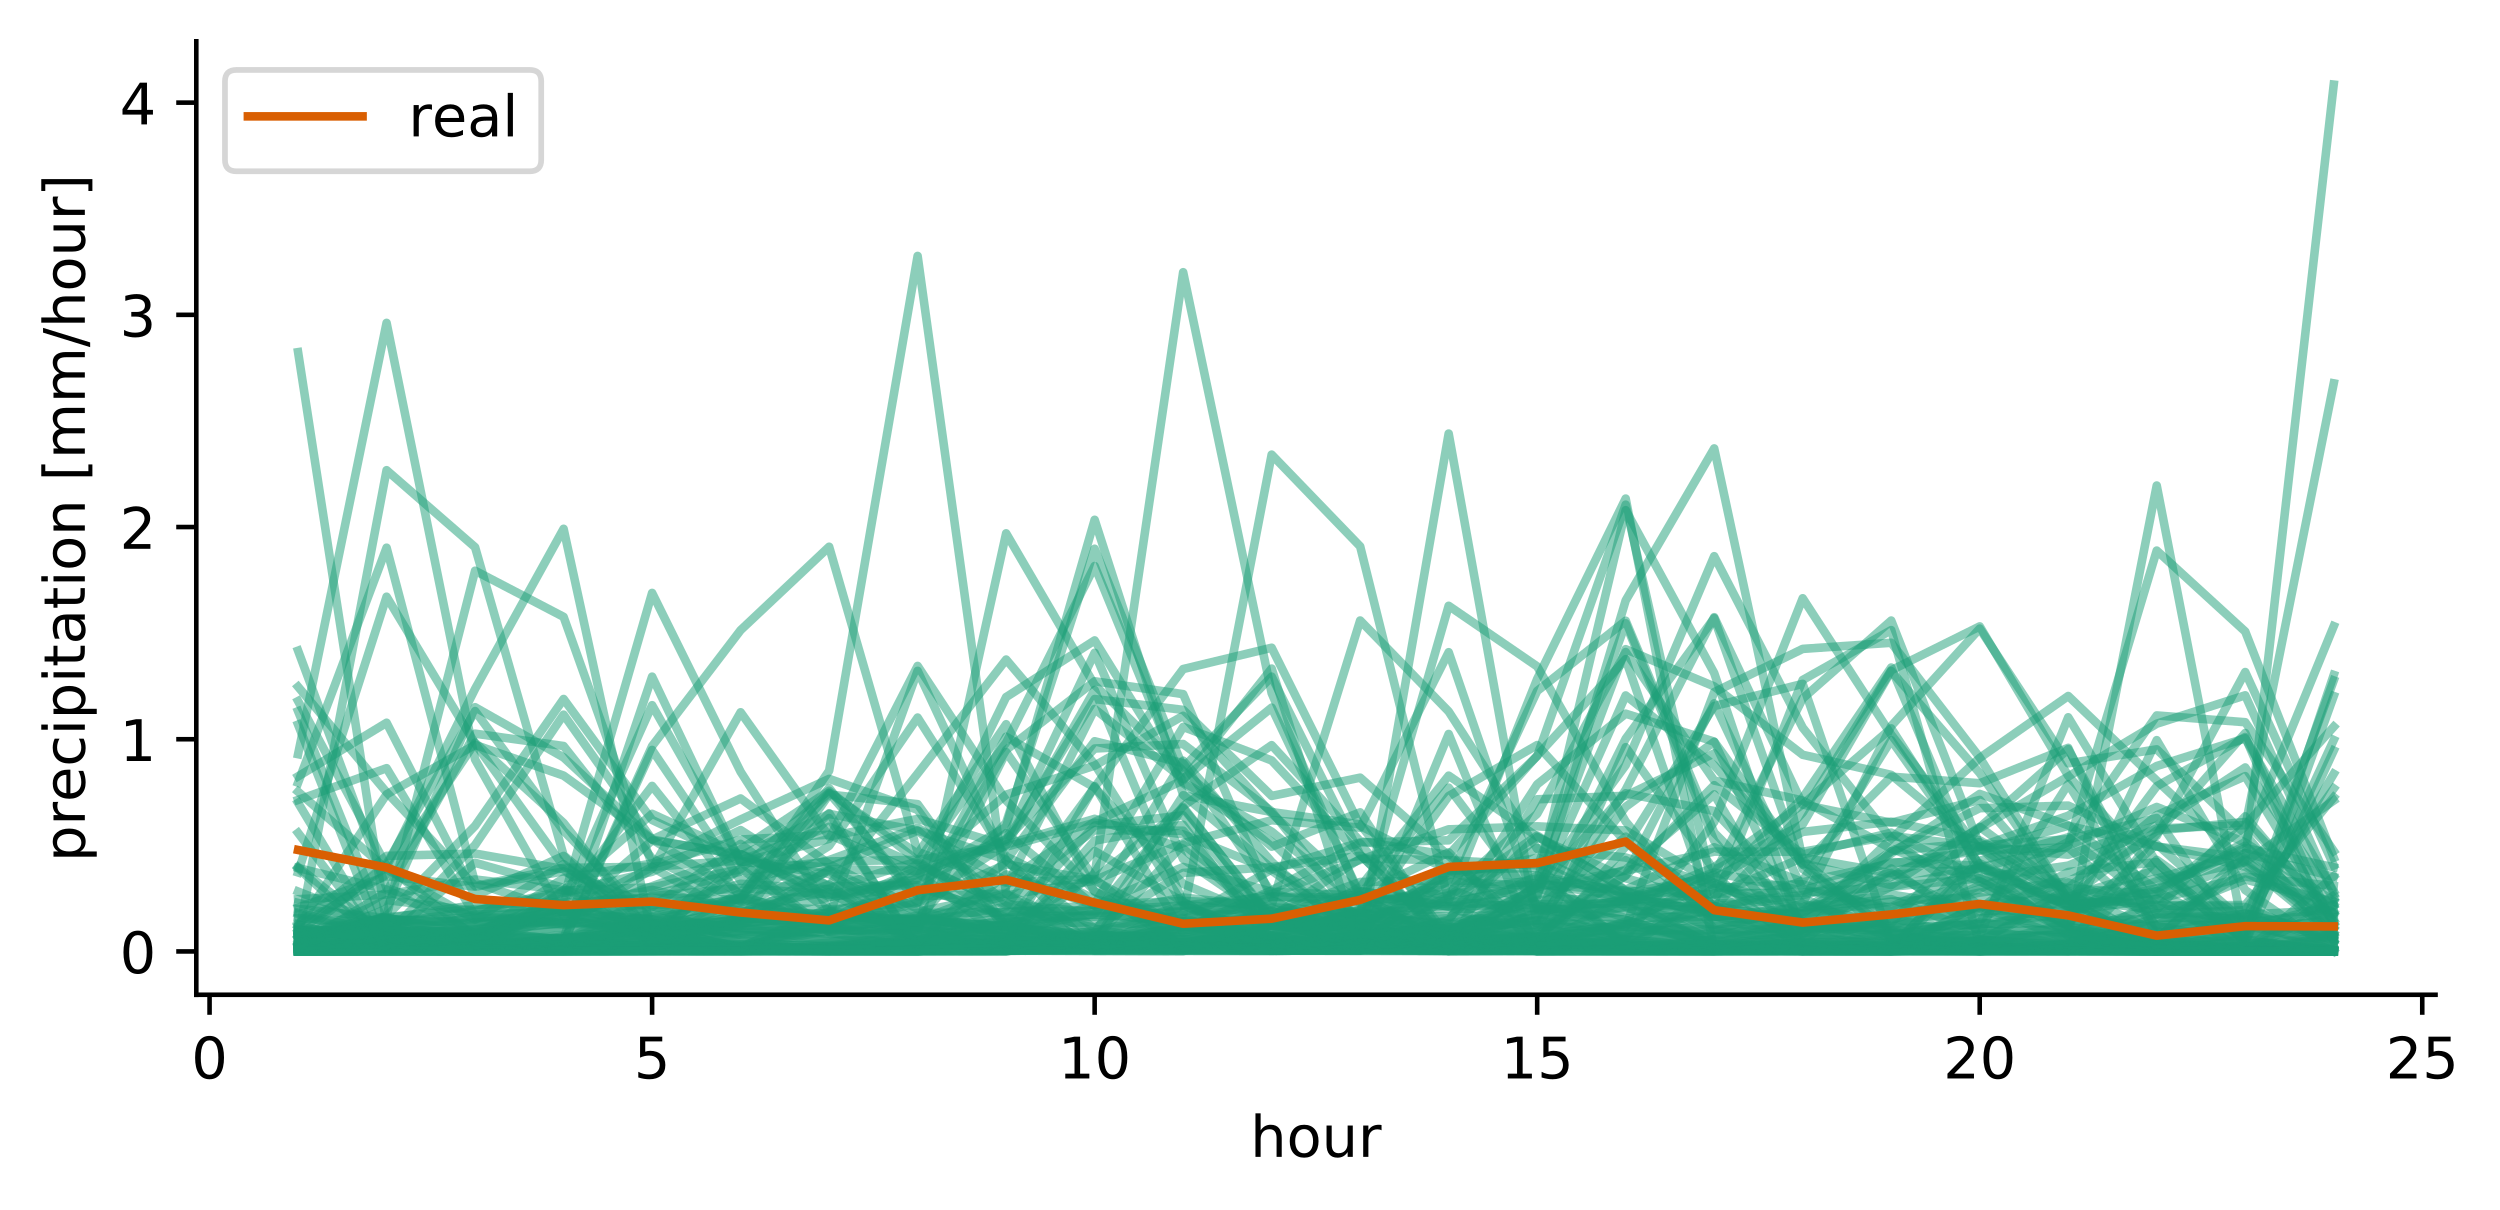 <?xml version="1.0" encoding="utf-8" standalone="no"?>
<!DOCTYPE svg PUBLIC "-//W3C//DTD SVG 1.1//EN"
  "http://www.w3.org/Graphics/SVG/1.1/DTD/svg11.dtd">
<!-- Created with matplotlib (https://matplotlib.org/) -->
<svg height="211.076pt" version="1.1" viewBox="0 0 436.087 211.076" width="436.087pt" xmlns="http://www.w3.org/2000/svg" xmlns:xlink="http://www.w3.org/1999/xlink">
 <defs>
  <style type="text/css">
*{stroke-linecap:butt;stroke-linejoin:round;}
  </style>
 </defs>
 <g id="figure_1">
  <g id="patch_1">
   <path d="M 0 211.076 
L 436.087 211.076 
L 436.087 0 
L 0 0 
z
" style="fill:#ffffff;"/>
  </g>
  <g id="axes_1">
   <g id="patch_2">
    <path d="M 34.241 173.52 
L 424.841 173.52 
L 424.841 7.2 
L 34.241 7.2 
z
" style="fill:#ffffff;"/>
   </g>
   <g id="matplotlib.axis_1">
    <g id="xtick_1">
     <g id="line2d_1">
      <defs>
       <path d="M 0 0 
L 0 3.5 
" id="m5c4f99aee0" style="stroke:#000000;stroke-width:0.8;"/>
      </defs>
      <g>
       <use style="stroke:#000000;stroke-width:0.8;" x="36.556" xlink:href="#m5c4f99aee0" y="173.52"/>
      </g>
     </g>
     <g id="text_1">
      <!-- 0 -->
      <defs>
       <path d="M 31.781 66.406 
Q 24.172 66.406 20.328 58.906 
Q 16.5 51.422 16.5 36.375 
Q 16.5 21.391 20.328 13.891 
Q 24.172 6.391 31.781 6.391 
Q 39.453 6.391 43.281 13.891 
Q 47.125 21.391 47.125 36.375 
Q 47.125 51.422 43.281 58.906 
Q 39.453 66.406 31.781 66.406 
z
M 31.781 74.219 
Q 44.047 74.219 50.516 64.516 
Q 56.984 54.828 56.984 36.375 
Q 56.984 17.969 50.516 8.266 
Q 44.047 -1.422 31.781 -1.422 
Q 19.531 -1.422 13.062 8.266 
Q 6.594 17.969 6.594 36.375 
Q 6.594 54.828 13.062 64.516 
Q 19.531 74.219 31.781 74.219 
z
" id="DejaVuSans-48"/>
      </defs>
      <g transform="translate(33.375 188.118)scale(0.1 -0.1)">
       <use xlink:href="#DejaVuSans-48"/>
      </g>
     </g>
    </g>
    <g id="xtick_2">
     <g id="line2d_2">
      <g>
       <use style="stroke:#000000;stroke-width:0.8;" x="113.75" xlink:href="#m5c4f99aee0" y="173.52"/>
      </g>
     </g>
     <g id="text_2">
      <!-- 5 -->
      <defs>
       <path d="M 10.797 72.906 
L 49.516 72.906 
L 49.516 64.594 
L 19.828 64.594 
L 19.828 46.734 
Q 21.969 47.469 24.109 47.828 
Q 26.266 48.188 28.422 48.188 
Q 40.625 48.188 47.75 41.5 
Q 54.891 34.812 54.891 23.391 
Q 54.891 11.625 47.562 5.094 
Q 40.234 -1.422 26.906 -1.422 
Q 22.312 -1.422 17.547 -0.641 
Q 12.797 0.141 7.719 1.703 
L 7.719 11.625 
Q 12.109 9.234 16.797 8.062 
Q 21.484 6.891 26.703 6.891 
Q 35.156 6.891 40.078 11.328 
Q 45.016 15.766 45.016 23.391 
Q 45.016 31 40.078 35.438 
Q 35.156 39.891 26.703 39.891 
Q 22.75 39.891 18.812 39.016 
Q 14.891 38.141 10.797 36.281 
z
" id="DejaVuSans-53"/>
      </defs>
      <g transform="translate(110.569 188.118)scale(0.1 -0.1)">
       <use xlink:href="#DejaVuSans-53"/>
      </g>
     </g>
    </g>
    <g id="xtick_3">
     <g id="line2d_3">
      <g>
       <use style="stroke:#000000;stroke-width:0.8;" x="190.944" xlink:href="#m5c4f99aee0" y="173.52"/>
      </g>
     </g>
     <g id="text_3">
      <!-- 10 -->
      <defs>
       <path d="M 12.406 8.297 
L 28.516 8.297 
L 28.516 63.922 
L 10.984 60.406 
L 10.984 69.391 
L 28.422 72.906 
L 38.281 72.906 
L 38.281 8.297 
L 54.391 8.297 
L 54.391 0 
L 12.406 0 
z
" id="DejaVuSans-49"/>
      </defs>
      <g transform="translate(184.581 188.118)scale(0.1 -0.1)">
       <use xlink:href="#DejaVuSans-49"/>
       <use x="63.623" xlink:href="#DejaVuSans-48"/>
      </g>
     </g>
    </g>
    <g id="xtick_4">
     <g id="line2d_4">
      <g>
       <use style="stroke:#000000;stroke-width:0.8;" x="268.137" xlink:href="#m5c4f99aee0" y="173.52"/>
      </g>
     </g>
     <g id="text_4">
      <!-- 15 -->
      <g transform="translate(261.775 188.118)scale(0.1 -0.1)">
       <use xlink:href="#DejaVuSans-49"/>
       <use x="63.623" xlink:href="#DejaVuSans-53"/>
      </g>
     </g>
    </g>
    <g id="xtick_5">
     <g id="line2d_5">
      <g>
       <use style="stroke:#000000;stroke-width:0.8;" x="345.331" xlink:href="#m5c4f99aee0" y="173.52"/>
      </g>
     </g>
     <g id="text_5">
      <!-- 20 -->
      <defs>
       <path d="M 19.188 8.297 
L 53.609 8.297 
L 53.609 0 
L 7.328 0 
L 7.328 8.297 
Q 12.938 14.109 22.625 23.891 
Q 32.328 33.688 34.812 36.531 
Q 39.547 41.844 41.422 45.531 
Q 43.312 49.219 43.312 52.781 
Q 43.312 58.594 39.234 62.25 
Q 35.156 65.922 28.609 65.922 
Q 23.969 65.922 18.812 64.312 
Q 13.672 62.703 7.812 59.422 
L 7.812 69.391 
Q 13.766 71.781 18.938 73 
Q 24.125 74.219 28.422 74.219 
Q 39.75 74.219 46.484 68.547 
Q 53.219 62.891 53.219 53.422 
Q 53.219 48.922 51.531 44.891 
Q 49.859 40.875 45.406 35.406 
Q 44.188 33.984 37.641 27.219 
Q 31.109 20.453 19.188 8.297 
z
" id="DejaVuSans-50"/>
      </defs>
      <g transform="translate(338.969 188.118)scale(0.1 -0.1)">
       <use xlink:href="#DejaVuSans-50"/>
       <use x="63.623" xlink:href="#DejaVuSans-48"/>
      </g>
     </g>
    </g>
    <g id="xtick_6">
     <g id="line2d_6">
      <g>
       <use style="stroke:#000000;stroke-width:0.8;" x="422.525" xlink:href="#m5c4f99aee0" y="173.52"/>
      </g>
     </g>
     <g id="text_6">
      <!-- 25 -->
      <g transform="translate(416.162 188.118)scale(0.1 -0.1)">
       <use xlink:href="#DejaVuSans-50"/>
       <use x="63.623" xlink:href="#DejaVuSans-53"/>
      </g>
     </g>
    </g>
    <g id="text_7">
     <!-- hour -->
     <defs>
      <path d="M 54.891 33.016 
L 54.891 0 
L 45.906 0 
L 45.906 32.719 
Q 45.906 40.484 42.875 44.328 
Q 39.844 48.188 33.797 48.188 
Q 26.516 48.188 22.312 43.547 
Q 18.109 38.922 18.109 30.906 
L 18.109 0 
L 9.078 0 
L 9.078 75.984 
L 18.109 75.984 
L 18.109 46.188 
Q 21.344 51.125 25.703 53.562 
Q 30.078 56 35.797 56 
Q 45.219 56 50.047 50.172 
Q 54.891 44.344 54.891 33.016 
z
" id="DejaVuSans-104"/>
      <path d="M 30.609 48.391 
Q 23.391 48.391 19.188 42.75 
Q 14.984 37.109 14.984 27.297 
Q 14.984 17.484 19.156 11.844 
Q 23.344 6.203 30.609 6.203 
Q 37.797 6.203 41.984 11.859 
Q 46.188 17.531 46.188 27.297 
Q 46.188 37.016 41.984 42.703 
Q 37.797 48.391 30.609 48.391 
z
M 30.609 56 
Q 42.328 56 49.016 48.375 
Q 55.719 40.766 55.719 27.297 
Q 55.719 13.875 49.016 6.219 
Q 42.328 -1.422 30.609 -1.422 
Q 18.844 -1.422 12.172 6.219 
Q 5.516 13.875 5.516 27.297 
Q 5.516 40.766 12.172 48.375 
Q 18.844 56 30.609 56 
z
" id="DejaVuSans-111"/>
      <path d="M 8.5 21.578 
L 8.5 54.688 
L 17.484 54.688 
L 17.484 21.922 
Q 17.484 14.156 20.5 10.266 
Q 23.531 6.391 29.594 6.391 
Q 36.859 6.391 41.078 11.031 
Q 45.312 15.672 45.312 23.688 
L 45.312 54.688 
L 54.297 54.688 
L 54.297 0 
L 45.312 0 
L 45.312 8.406 
Q 42.047 3.422 37.719 1 
Q 33.406 -1.422 27.688 -1.422 
Q 18.266 -1.422 13.375 4.438 
Q 8.5 10.297 8.5 21.578 
z
M 31.109 56 
z
" id="DejaVuSans-117"/>
      <path d="M 41.109 46.297 
Q 39.594 47.172 37.812 47.578 
Q 36.031 48 33.891 48 
Q 26.266 48 22.188 43.047 
Q 18.109 38.094 18.109 28.812 
L 18.109 0 
L 9.078 0 
L 9.078 54.688 
L 18.109 54.688 
L 18.109 46.188 
Q 20.953 51.172 25.484 53.578 
Q 30.031 56 36.531 56 
Q 37.453 56 38.578 55.875 
Q 39.703 55.766 41.062 55.516 
z
" id="DejaVuSans-114"/>
     </defs>
     <g transform="translate(218.088 201.797)scale(0.1 -0.1)">
      <use xlink:href="#DejaVuSans-104"/>
      <use x="63.379" xlink:href="#DejaVuSans-111"/>
      <use x="124.561" xlink:href="#DejaVuSans-117"/>
      <use x="187.939" xlink:href="#DejaVuSans-114"/>
     </g>
    </g>
   </g>
   <g id="matplotlib.axis_2">
    <g id="ytick_1">
     <g id="line2d_7">
      <defs>
       <path d="M 0 0 
L -3.5 0 
" id="m4258a0a768" style="stroke:#000000;stroke-width:0.8;"/>
      </defs>
      <g>
       <use style="stroke:#000000;stroke-width:0.8;" x="34.241" xlink:href="#m4258a0a768" y="165.961"/>
      </g>
     </g>
     <g id="text_8">
      <!-- 0 -->
      <g transform="translate(20.878 169.76)scale(0.1 -0.1)">
       <use xlink:href="#DejaVuSans-48"/>
      </g>
     </g>
    </g>
    <g id="ytick_2">
     <g id="line2d_8">
      <g>
       <use style="stroke:#000000;stroke-width:0.8;" x="34.241" xlink:href="#m4258a0a768" y="128.947"/>
      </g>
     </g>
     <g id="text_9">
      <!-- 1 -->
      <g transform="translate(20.878 132.747)scale(0.1 -0.1)">
       <use xlink:href="#DejaVuSans-49"/>
      </g>
     </g>
    </g>
    <g id="ytick_3">
     <g id="line2d_9">
      <g>
       <use style="stroke:#000000;stroke-width:0.8;" x="34.241" xlink:href="#m4258a0a768" y="91.933"/>
      </g>
     </g>
     <g id="text_10">
      <!-- 2 -->
      <g transform="translate(20.878 95.733)scale(0.1 -0.1)">
       <use xlink:href="#DejaVuSans-50"/>
      </g>
     </g>
    </g>
    <g id="ytick_4">
     <g id="line2d_10">
      <g>
       <use style="stroke:#000000;stroke-width:0.8;" x="34.241" xlink:href="#m4258a0a768" y="54.92"/>
      </g>
     </g>
     <g id="text_11">
      <!-- 3 -->
      <defs>
       <path d="M 40.578 39.312 
Q 47.656 37.797 51.625 33 
Q 55.609 28.219 55.609 21.188 
Q 55.609 10.406 48.188 4.484 
Q 40.766 -1.422 27.094 -1.422 
Q 22.516 -1.422 17.656 -0.516 
Q 12.797 0.391 7.625 2.203 
L 7.625 11.719 
Q 11.719 9.328 16.594 8.109 
Q 21.484 6.891 26.812 6.891 
Q 36.078 6.891 40.938 10.547 
Q 45.797 14.203 45.797 21.188 
Q 45.797 27.641 41.281 31.266 
Q 36.766 34.906 28.719 34.906 
L 20.219 34.906 
L 20.219 43.016 
L 29.109 43.016 
Q 36.375 43.016 40.234 45.922 
Q 44.094 48.828 44.094 54.297 
Q 44.094 59.906 40.109 62.906 
Q 36.141 65.922 28.719 65.922 
Q 24.656 65.922 20.016 65.031 
Q 15.375 64.156 9.812 62.312 
L 9.812 71.094 
Q 15.438 72.656 20.344 73.438 
Q 25.25 74.219 29.594 74.219 
Q 40.828 74.219 47.359 69.109 
Q 53.906 64.016 53.906 55.328 
Q 53.906 49.266 50.438 45.094 
Q 46.969 40.922 40.578 39.312 
z
" id="DejaVuSans-51"/>
      </defs>
      <g transform="translate(20.878 58.719)scale(0.1 -0.1)">
       <use xlink:href="#DejaVuSans-51"/>
      </g>
     </g>
    </g>
    <g id="ytick_5">
     <g id="line2d_11">
      <g>
       <use style="stroke:#000000;stroke-width:0.8;" x="34.241" xlink:href="#m4258a0a768" y="17.906"/>
      </g>
     </g>
     <g id="text_12">
      <!-- 4 -->
      <defs>
       <path d="M 37.797 64.312 
L 12.891 25.391 
L 37.797 25.391 
z
M 35.203 72.906 
L 47.609 72.906 
L 47.609 25.391 
L 58.016 25.391 
L 58.016 17.188 
L 47.609 17.188 
L 47.609 0 
L 37.797 0 
L 37.797 17.188 
L 4.891 17.188 
L 4.891 26.703 
z
" id="DejaVuSans-52"/>
      </defs>
      <g transform="translate(20.878 21.705)scale(0.1 -0.1)">
       <use xlink:href="#DejaVuSans-52"/>
      </g>
     </g>
    </g>
    <g id="text_13">
     <!-- precipitation [mm/hour] -->
     <defs>
      <path d="M 18.109 8.203 
L 18.109 -20.797 
L 9.078 -20.797 
L 9.078 54.688 
L 18.109 54.688 
L 18.109 46.391 
Q 20.953 51.266 25.266 53.625 
Q 29.594 56 35.594 56 
Q 45.562 56 51.781 48.094 
Q 58.016 40.188 58.016 27.297 
Q 58.016 14.406 51.781 6.484 
Q 45.562 -1.422 35.594 -1.422 
Q 29.594 -1.422 25.266 0.953 
Q 20.953 3.328 18.109 8.203 
z
M 48.688 27.297 
Q 48.688 37.203 44.609 42.844 
Q 40.531 48.484 33.406 48.484 
Q 26.266 48.484 22.188 42.844 
Q 18.109 37.203 18.109 27.297 
Q 18.109 17.391 22.188 11.75 
Q 26.266 6.109 33.406 6.109 
Q 40.531 6.109 44.609 11.75 
Q 48.688 17.391 48.688 27.297 
z
" id="DejaVuSans-112"/>
      <path d="M 56.203 29.594 
L 56.203 25.203 
L 14.891 25.203 
Q 15.484 15.922 20.484 11.062 
Q 25.484 6.203 34.422 6.203 
Q 39.594 6.203 44.453 7.469 
Q 49.312 8.734 54.109 11.281 
L 54.109 2.781 
Q 49.266 0.734 44.188 -0.344 
Q 39.109 -1.422 33.891 -1.422 
Q 20.797 -1.422 13.156 6.188 
Q 5.516 13.812 5.516 26.812 
Q 5.516 40.234 12.766 48.109 
Q 20.016 56 32.328 56 
Q 43.359 56 49.781 48.891 
Q 56.203 41.797 56.203 29.594 
z
M 47.219 32.234 
Q 47.125 39.594 43.094 43.984 
Q 39.062 48.391 32.422 48.391 
Q 24.906 48.391 20.391 44.141 
Q 15.875 39.891 15.188 32.172 
z
" id="DejaVuSans-101"/>
      <path d="M 48.781 52.594 
L 48.781 44.188 
Q 44.969 46.297 41.141 47.344 
Q 37.312 48.391 33.406 48.391 
Q 24.656 48.391 19.812 42.844 
Q 14.984 37.312 14.984 27.297 
Q 14.984 17.281 19.812 11.734 
Q 24.656 6.203 33.406 6.203 
Q 37.312 6.203 41.141 7.25 
Q 44.969 8.297 48.781 10.406 
L 48.781 2.094 
Q 45.016 0.344 40.984 -0.531 
Q 36.969 -1.422 32.422 -1.422 
Q 20.062 -1.422 12.781 6.344 
Q 5.516 14.109 5.516 27.297 
Q 5.516 40.672 12.859 48.328 
Q 20.219 56 33.016 56 
Q 37.156 56 41.109 55.141 
Q 45.062 54.297 48.781 52.594 
z
" id="DejaVuSans-99"/>
      <path d="M 9.422 54.688 
L 18.406 54.688 
L 18.406 0 
L 9.422 0 
z
M 9.422 75.984 
L 18.406 75.984 
L 18.406 64.594 
L 9.422 64.594 
z
" id="DejaVuSans-105"/>
      <path d="M 18.312 70.219 
L 18.312 54.688 
L 36.812 54.688 
L 36.812 47.703 
L 18.312 47.703 
L 18.312 18.016 
Q 18.312 11.328 20.141 9.422 
Q 21.969 7.516 27.594 7.516 
L 36.812 7.516 
L 36.812 0 
L 27.594 0 
Q 17.188 0 13.234 3.875 
Q 9.281 7.766 9.281 18.016 
L 9.281 47.703 
L 2.688 47.703 
L 2.688 54.688 
L 9.281 54.688 
L 9.281 70.219 
z
" id="DejaVuSans-116"/>
      <path d="M 34.281 27.484 
Q 23.391 27.484 19.188 25 
Q 14.984 22.516 14.984 16.5 
Q 14.984 11.719 18.141 8.906 
Q 21.297 6.109 26.703 6.109 
Q 34.188 6.109 38.703 11.406 
Q 43.219 16.703 43.219 25.484 
L 43.219 27.484 
z
M 52.203 31.203 
L 52.203 0 
L 43.219 0 
L 43.219 8.297 
Q 40.141 3.328 35.547 0.953 
Q 30.953 -1.422 24.312 -1.422 
Q 15.922 -1.422 10.953 3.297 
Q 6 8.016 6 15.922 
Q 6 25.141 12.172 29.828 
Q 18.359 34.516 30.609 34.516 
L 43.219 34.516 
L 43.219 35.406 
Q 43.219 41.609 39.141 45 
Q 35.062 48.391 27.688 48.391 
Q 23 48.391 18.547 47.266 
Q 14.109 46.141 10.016 43.891 
L 10.016 52.203 
Q 14.938 54.109 19.578 55.047 
Q 24.219 56 28.609 56 
Q 40.484 56 46.344 49.844 
Q 52.203 43.703 52.203 31.203 
z
" id="DejaVuSans-97"/>
      <path d="M 54.891 33.016 
L 54.891 0 
L 45.906 0 
L 45.906 32.719 
Q 45.906 40.484 42.875 44.328 
Q 39.844 48.188 33.797 48.188 
Q 26.516 48.188 22.312 43.547 
Q 18.109 38.922 18.109 30.906 
L 18.109 0 
L 9.078 0 
L 9.078 54.688 
L 18.109 54.688 
L 18.109 46.188 
Q 21.344 51.125 25.703 53.562 
Q 30.078 56 35.797 56 
Q 45.219 56 50.047 50.172 
Q 54.891 44.344 54.891 33.016 
z
" id="DejaVuSans-110"/>
      <path id="DejaVuSans-32"/>
      <path d="M 8.594 75.984 
L 29.297 75.984 
L 29.297 69 
L 17.578 69 
L 17.578 -6.203 
L 29.297 -6.203 
L 29.297 -13.188 
L 8.594 -13.188 
z
" id="DejaVuSans-91"/>
      <path d="M 52 44.188 
Q 55.375 50.25 60.062 53.125 
Q 64.75 56 71.094 56 
Q 79.641 56 84.281 50.016 
Q 88.922 44.047 88.922 33.016 
L 88.922 0 
L 79.891 0 
L 79.891 32.719 
Q 79.891 40.578 77.094 44.375 
Q 74.312 48.188 68.609 48.188 
Q 61.625 48.188 57.562 43.547 
Q 53.516 38.922 53.516 30.906 
L 53.516 0 
L 44.484 0 
L 44.484 32.719 
Q 44.484 40.625 41.703 44.406 
Q 38.922 48.188 33.109 48.188 
Q 26.219 48.188 22.156 43.531 
Q 18.109 38.875 18.109 30.906 
L 18.109 0 
L 9.078 0 
L 9.078 54.688 
L 18.109 54.688 
L 18.109 46.188 
Q 21.188 51.219 25.484 53.609 
Q 29.781 56 35.688 56 
Q 41.656 56 45.828 52.969 
Q 50 49.953 52 44.188 
z
" id="DejaVuSans-109"/>
      <path d="M 25.391 72.906 
L 33.688 72.906 
L 8.297 -9.281 
L 0 -9.281 
z
" id="DejaVuSans-47"/>
      <path d="M 30.422 75.984 
L 30.422 -13.188 
L 9.719 -13.188 
L 9.719 -6.203 
L 21.391 -6.203 
L 21.391 69 
L 9.719 69 
L 9.719 75.984 
z
" id="DejaVuSans-93"/>
     </defs>
     <g transform="translate(14.798 150.336)rotate(-90)scale(0.1 -0.1)">
      <use xlink:href="#DejaVuSans-112"/>
      <use x="63.477" xlink:href="#DejaVuSans-114"/>
      <use x="104.559" xlink:href="#DejaVuSans-101"/>
      <use x="166.082" xlink:href="#DejaVuSans-99"/>
      <use x="221.062" xlink:href="#DejaVuSans-105"/>
      <use x="248.846" xlink:href="#DejaVuSans-112"/>
      <use x="312.322" xlink:href="#DejaVuSans-105"/>
      <use x="340.105" xlink:href="#DejaVuSans-116"/>
      <use x="379.314" xlink:href="#DejaVuSans-97"/>
      <use x="440.594" xlink:href="#DejaVuSans-116"/>
      <use x="479.803" xlink:href="#DejaVuSans-105"/>
      <use x="507.586" xlink:href="#DejaVuSans-111"/>
      <use x="568.768" xlink:href="#DejaVuSans-110"/>
      <use x="632.146" xlink:href="#DejaVuSans-32"/>
      <use x="663.934" xlink:href="#DejaVuSans-91"/>
      <use x="702.947" xlink:href="#DejaVuSans-109"/>
      <use x="800.359" xlink:href="#DejaVuSans-109"/>
      <use x="897.771" xlink:href="#DejaVuSans-47"/>
      <use x="931.463" xlink:href="#DejaVuSans-104"/>
      <use x="994.842" xlink:href="#DejaVuSans-111"/>
      <use x="1056.023" xlink:href="#DejaVuSans-117"/>
      <use x="1119.402" xlink:href="#DejaVuSans-114"/>
      <use x="1160.516" xlink:href="#DejaVuSans-93"/>
     </g>
    </g>
   </g>
   <g id="line2d_12">
    <path clip-path="url(#p08718a7b4b)" d="M 51.995 161.653 
L 67.434 163.913 
L 82.873 165.051 
L 98.311 164.474 
L 113.75 164.626 
L 129.189 165.254 
L 144.628 165.595 
L 160.066 165.656 
L 175.505 165.69 
L 190.944 165.529 
L 206.383 165.341 
L 221.821 165.705 
L 237.26 165.701 
L 252.699 165.005 
L 268.137 139.422 
L 283.576 138.814 
L 299.015 131.42 
L 314.454 150.856 
L 329.892 135.475 
L 345.331 136.623 
L 360.77 130.449 
L 376.209 163.419 
L 391.647 165.813 
L 407.086 165.886 
" style="fill:none;stroke:#1b9e77;stroke-linecap:square;stroke-opacity:0.5;stroke-width:1.5;"/>
   </g>
   <g id="line2d_13">
    <path clip-path="url(#p08718a7b4b)" d="M 51.995 139.531 
L 67.434 133.999 
L 82.873 159.741 
L 98.311 161.012 
L 113.75 161.91 
L 129.189 160.385 
L 144.628 159.773 
L 160.066 160.544 
L 175.505 161.544 
L 190.944 163.638 
L 206.383 164.482 
L 221.821 161.824 
L 237.26 156.087 
L 252.699 164.967 
L 268.137 165.631 
L 283.576 165.825 
L 299.015 165.89 
L 314.454 162.138 
L 329.892 154.653 
L 345.331 151.352 
L 360.77 147.532 
L 376.209 140.763 
L 391.647 146.955 
L 407.086 157.193 
" style="fill:none;stroke:#1b9e77;stroke-linecap:square;stroke-opacity:0.5;stroke-width:1.5;"/>
   </g>
   <g id="line2d_14">
    <path clip-path="url(#p08718a7b4b)" d="M 51.995 163.317 
L 67.434 160.393 
L 82.873 160.848 
L 98.311 160.616 
L 113.75 162.259 
L 129.189 161.025 
L 144.628 159.761 
L 160.066 117.02 
L 175.505 150.191 
L 190.944 162.001 
L 206.383 164.889 
L 221.821 164.917 
L 237.26 165.556 
L 252.699 165.672 
L 268.137 165.693 
L 283.576 165.695 
L 299.015 165.281 
L 314.454 163.028 
L 329.892 148.515 
L 345.331 140.973 
L 360.77 140.524 
L 376.209 147.657 
L 391.647 149.615 
L 407.086 161.926 
" style="fill:none;stroke:#1b9e77;stroke-linecap:square;stroke-opacity:0.5;stroke-width:1.5;"/>
   </g>
   <g id="line2d_15">
    <path clip-path="url(#p08718a7b4b)" d="M 51.995 163.3 
L 67.434 160.654 
L 82.873 160.058 
L 98.311 158.565 
L 113.75 157.755 
L 129.189 158.071 
L 144.628 158.66 
L 160.066 157.361 
L 175.505 147.31 
L 190.944 142.833 
L 206.383 148.033 
L 221.821 161.072 
L 237.26 164.837 
L 252.699 75.632 
L 268.137 161.541 
L 283.576 165.163 
L 299.015 165.681 
L 314.454 165.67 
L 329.892 165.746 
L 345.331 165.8 
L 360.77 165.854 
L 376.209 165.901 
L 391.647 165.928 
L 407.086 165.949 
" style="fill:none;stroke:#1b9e77;stroke-linecap:square;stroke-opacity:0.5;stroke-width:1.5;"/>
   </g>
   <g id="line2d_16">
    <path clip-path="url(#p08718a7b4b)" d="M 51.995 165.618 
L 67.434 164.414 
L 82.873 163.051 
L 98.311 158.88 
L 113.75 156.307 
L 129.189 154.891 
L 144.628 156.019 
L 160.066 153.238 
L 175.505 121.591 
L 190.944 111.713 
L 206.383 136.647 
L 221.821 146.846 
L 237.26 161.864 
L 252.699 165.487 
L 268.137 165.7 
L 283.576 165.18 
L 299.015 163.876 
L 314.454 165.93 
L 329.892 165.931 
L 345.331 165.152 
L 360.77 165.372 
L 376.209 165.532 
L 391.647 162.502 
L 407.086 165.63 
" style="fill:none;stroke:#1b9e77;stroke-linecap:square;stroke-opacity:0.5;stroke-width:1.5;"/>
   </g>
   <g id="line2d_17">
    <path clip-path="url(#p08718a7b4b)" d="M 51.995 165.943 
L 67.434 165.884 
L 82.873 165.882 
L 98.311 165.86 
L 113.75 165.825 
L 129.189 165.893 
L 144.628 165.907 
L 160.066 163.526 
L 175.505 161.304 
L 190.944 160.836 
L 206.383 161.544 
L 221.821 163.766 
L 237.26 158.648 
L 252.699 158.022 
L 268.137 156.481 
L 283.576 104.742 
L 299.015 78.223 
L 314.454 150.021 
L 329.892 162.822 
L 345.331 163.845 
L 360.77 165.187 
L 376.209 165.514 
L 391.647 165.771 
L 407.086 165.927 
" style="fill:none;stroke:#1b9e77;stroke-linecap:square;stroke-opacity:0.5;stroke-width:1.5;"/>
   </g>
   <g id="line2d_18">
    <path clip-path="url(#p08718a7b4b)" d="M 51.995 165.958 
L 67.434 165.9 
L 82.873 165.824 
L 98.311 165.544 
L 113.75 161.813 
L 129.189 165.298 
L 144.628 161.826 
L 160.066 161.711 
L 175.505 162.334 
L 190.944 159.362 
L 206.383 140.605 
L 221.821 129.984 
L 237.26 146.737 
L 252.699 149.155 
L 268.137 131.81 
L 283.576 114.988 
L 299.015 159.781 
L 314.454 164.715 
L 329.892 165.493 
L 345.331 165.319 
L 360.77 165.585 
L 376.209 165.792 
L 391.647 165.889 
L 407.086 165.948 
" style="fill:none;stroke:#1b9e77;stroke-linecap:square;stroke-opacity:0.5;stroke-width:1.5;"/>
   </g>
   <g id="line2d_19">
    <path clip-path="url(#p08718a7b4b)" d="M 51.995 135.423 
L 67.434 126.074 
L 82.873 156.271 
L 98.311 149.303 
L 113.75 165.469 
L 129.189 165.701 
L 144.628 165.822 
L 160.066 165.799 
L 175.505 165.726 
L 190.944 164.926 
L 206.383 162.008 
L 221.821 164.716 
L 237.26 161.69 
L 252.699 151.699 
L 268.137 151.4 
L 283.576 108.728 
L 299.015 146.667 
L 314.454 164.94 
L 329.892 165.75 
L 345.331 165.68 
L 360.77 165.808 
L 376.209 165.891 
L 391.647 165.922 
L 407.086 165.956 
" style="fill:none;stroke:#1b9e77;stroke-linecap:square;stroke-opacity:0.5;stroke-width:1.5;"/>
   </g>
   <g id="line2d_20">
    <path clip-path="url(#p08718a7b4b)" d="M 51.995 161.484 
L 67.434 152.537 
L 82.873 129.554 
L 98.311 143.553 
L 113.75 163.217 
L 129.189 164.965 
L 144.628 165.493 
L 160.066 165.411 
L 175.505 165.575 
L 190.944 165.583 
L 206.383 165.587 
L 221.821 165.617 
L 237.26 165.564 
L 252.699 165.609 
L 268.137 163.068 
L 283.576 152.773 
L 299.015 136.963 
L 314.454 149.056 
L 329.892 145.238 
L 345.331 153.285 
L 360.77 157.691 
L 376.209 156.855 
L 391.647 149.938 
L 407.086 162.755 
" style="fill:none;stroke:#1b9e77;stroke-linecap:square;stroke-opacity:0.5;stroke-width:1.5;"/>
   </g>
   <g id="line2d_21">
    <path clip-path="url(#p08718a7b4b)" d="M 51.995 164.92 
L 67.434 164.657 
L 82.873 164.533 
L 98.311 163.1 
L 113.75 162.324 
L 129.189 160.272 
L 144.628 156.533 
L 160.066 153.406 
L 175.505 144.233 
L 190.944 90.675 
L 206.383 138.647 
L 221.821 151.476 
L 237.26 159.899 
L 252.699 162.402 
L 268.137 160.594 
L 283.576 156.635 
L 299.015 152.579 
L 314.454 165.87 
L 329.892 165.955 
L 345.331 165.347 
L 360.77 165.451 
L 376.209 165.95 
L 391.647 165.953 
L 407.086 165.96 
" style="fill:none;stroke:#1b9e77;stroke-linecap:square;stroke-opacity:0.5;stroke-width:1.5;"/>
   </g>
   <g id="line2d_22">
    <path clip-path="url(#p08718a7b4b)" d="M 51.995 165.445 
L 67.434 164.907 
L 82.873 165.048 
L 98.311 165.29 
L 113.75 165.527 
L 129.189 165.575 
L 144.628 165.622 
L 160.066 165.093 
L 175.505 162.804 
L 190.944 164.371 
L 206.383 162.489 
L 221.821 161.384 
L 237.26 155.498 
L 252.699 157.408 
L 268.137 154.726 
L 283.576 151.88 
L 299.015 148.559 
L 314.454 148.579 
L 329.892 145.821 
L 345.331 147.658 
L 360.77 149.094 
L 376.209 144 
L 391.647 133.871 
L 407.086 156.723 
" style="fill:none;stroke:#1b9e77;stroke-linecap:square;stroke-opacity:0.5;stroke-width:1.5;"/>
   </g>
   <g id="line2d_23">
    <path clip-path="url(#p08718a7b4b)" d="M 51.995 119.798 
L 67.434 138.206 
L 82.873 154.552 
L 98.311 151.392 
L 113.75 151.189 
L 129.189 150.082 
L 144.628 144.208 
L 160.066 150.889 
L 175.505 157.742 
L 190.944 159.116 
L 206.383 161.034 
L 221.821 159.82 
L 237.26 155.397 
L 252.699 158.152 
L 268.137 163.835 
L 283.576 165.16 
L 299.015 165.681 
L 314.454 165.797 
L 329.892 165.843 
L 345.331 165.847 
L 360.77 165.865 
L 376.209 165.893 
L 391.647 165.919 
L 407.086 165.957 
" style="fill:none;stroke:#1b9e77;stroke-linecap:square;stroke-opacity:0.5;stroke-width:1.5;"/>
   </g>
   <g id="line2d_24">
    <path clip-path="url(#p08718a7b4b)" d="M 51.995 162.48 
L 67.434 151.197 
L 82.873 120.159 
L 98.311 92.244 
L 113.75 163.14 
L 129.189 165.072 
L 144.628 165.574 
L 160.066 165.387 
L 175.505 165.359 
L 190.944 165.335 
L 206.383 165.464 
L 221.821 165.684 
L 237.26 165.7 
L 252.699 165.575 
L 268.137 156.168 
L 283.576 151.702 
L 299.015 138.571 
L 314.454 164.685 
L 329.892 160.067 
L 345.331 163.992 
L 360.77 165.455 
L 376.209 156.712 
L 391.647 165.873 
L 407.086 165.779 
" style="fill:none;stroke:#1b9e77;stroke-linecap:square;stroke-opacity:0.5;stroke-width:1.5;"/>
   </g>
   <g id="line2d_25">
    <path clip-path="url(#p08718a7b4b)" d="M 51.995 164.984 
L 67.434 155.589 
L 82.873 127.977 
L 98.311 130.134 
L 113.75 149.751 
L 129.189 157.224 
L 144.628 147.544 
L 160.066 125.17 
L 175.505 149.412 
L 190.944 156.848 
L 206.383 160.713 
L 221.821 157.079 
L 237.26 163.448 
L 252.699 165.633 
L 268.137 165.85 
L 283.576 165.806 
L 299.015 165.848 
L 314.454 165.882 
L 329.892 165.871 
L 345.331 165.86 
L 360.77 165.514 
L 376.209 165.165 
L 391.647 164.45 
L 407.086 165.618 
" style="fill:none;stroke:#1b9e77;stroke-linecap:square;stroke-opacity:0.5;stroke-width:1.5;"/>
   </g>
   <g id="line2d_26">
    <path clip-path="url(#p08718a7b4b)" d="M 51.995 165.007 
L 67.434 163.721 
L 82.873 162.727 
L 98.311 160.181 
L 113.75 154.59 
L 129.189 148.98 
L 144.628 154.499 
L 160.066 134.939 
L 175.505 115.052 
L 190.944 133.3 
L 206.383 157.762 
L 221.821 159.531 
L 237.26 161.574 
L 252.699 162.925 
L 268.137 164.585 
L 283.576 165.387 
L 299.015 165.687 
L 314.454 165.886 
L 329.892 165.838 
L 345.331 147.789 
L 360.77 161.632 
L 376.209 164.08 
L 391.647 165.823 
L 407.086 165.877 
" style="fill:none;stroke:#1b9e77;stroke-linecap:square;stroke-opacity:0.5;stroke-width:1.5;"/>
   </g>
   <g id="line2d_27">
    <path clip-path="url(#p08718a7b4b)" d="M 51.995 124.056 
L 67.434 162.251 
L 82.873 163.153 
L 98.311 163.807 
L 113.75 162.939 
L 129.189 148.132 
L 144.628 137.94 
L 160.066 150.166 
L 175.505 160.735 
L 190.944 144.006 
L 206.383 142.217 
L 221.821 160.921 
L 237.26 162.603 
L 252.699 152.053 
L 268.137 150.498 
L 283.576 158.137 
L 299.015 164.679 
L 314.454 165.379 
L 329.892 165.616 
L 345.331 165.25 
L 360.77 165.255 
L 376.209 165.762 
L 391.647 165.874 
L 407.086 165.944 
" style="fill:none;stroke:#1b9e77;stroke-linecap:square;stroke-opacity:0.5;stroke-width:1.5;"/>
   </g>
   <g id="line2d_28">
    <path clip-path="url(#p08718a7b4b)" d="M 51.995 163.512 
L 67.434 82.023 
L 82.873 95.457 
L 98.311 149.186 
L 113.75 162.215 
L 129.189 159.782 
L 144.628 154.286 
L 160.066 165.503 
L 175.505 165.769 
L 190.944 165.756 
L 206.383 165.765 
L 221.821 165.747 
L 237.26 165.81 
L 252.699 165.875 
L 268.137 165.883 
L 283.576 165.788 
L 299.015 164.696 
L 314.454 165.383 
L 329.892 165.291 
L 345.331 164.109 
L 360.77 162.9 
L 376.209 162.837 
L 391.647 159.818 
L 407.086 163.979 
" style="fill:none;stroke:#1b9e77;stroke-linecap:square;stroke-opacity:0.5;stroke-width:1.5;"/>
   </g>
   <g id="line2d_29">
    <path clip-path="url(#p08718a7b4b)" d="M 51.995 162.235 
L 67.434 163.817 
L 82.873 165.161 
L 98.311 159.367 
L 113.75 160.383 
L 129.189 164.047 
L 144.628 165.579 
L 160.066 165.76 
L 175.505 165.805 
L 190.944 165.089 
L 206.383 161.207 
L 221.821 165.805 
L 237.26 165.591 
L 252.699 162.967 
L 268.137 163.04 
L 283.576 161.427 
L 299.015 152.557 
L 314.454 121.841 
L 329.892 108.249 
L 345.331 147.47 
L 360.77 146.393 
L 376.209 142.699 
L 391.647 165.013 
L 407.086 165.869 
" style="fill:none;stroke:#1b9e77;stroke-linecap:square;stroke-opacity:0.5;stroke-width:1.5;"/>
   </g>
   <g id="line2d_30">
    <path clip-path="url(#p08718a7b4b)" d="M 51.995 165.866 
L 67.434 165.631 
L 82.873 165.204 
L 98.311 164.769 
L 113.75 165.348 
L 129.189 165.533 
L 144.628 160.543 
L 160.066 152.402 
L 175.505 146.794 
L 190.944 121.936 
L 206.383 123.83 
L 221.821 138.836 
L 237.26 135.65 
L 252.699 149.273 
L 268.137 163.501 
L 283.576 164.926 
L 299.015 165.474 
L 314.454 165.695 
L 329.892 165.83 
L 345.331 165.81 
L 360.77 164.744 
L 376.209 164.568 
L 391.647 162.702 
L 407.086 162.51 
" style="fill:none;stroke:#1b9e77;stroke-linecap:square;stroke-opacity:0.5;stroke-width:1.5;"/>
   </g>
   <g id="line2d_31">
    <path clip-path="url(#p08718a7b4b)" d="M 51.995 165.939 
L 67.434 165.862 
L 82.873 165.908 
L 98.311 165.905 
L 113.75 165.893 
L 129.189 165.929 
L 144.628 165.254 
L 160.066 163.174 
L 175.505 162.155 
L 190.944 162.737 
L 206.383 159.591 
L 221.821 159.48 
L 237.26 160.807 
L 252.699 160.168 
L 268.137 146.031 
L 283.576 153.208 
L 299.015 157.44 
L 314.454 118.61 
L 329.892 109.915 
L 345.331 164.855 
L 360.77 161.05 
L 376.209 147.258 
L 391.647 160.977 
L 407.086 159.224 
" style="fill:none;stroke:#1b9e77;stroke-linecap:square;stroke-opacity:0.5;stroke-width:1.5;"/>
   </g>
   <g id="line2d_32">
    <path clip-path="url(#p08718a7b4b)" d="M 51.995 122.293 
L 67.434 151.066 
L 82.873 163.467 
L 98.311 159.2 
L 113.75 151.242 
L 129.189 160.42 
L 144.628 159.225 
L 160.066 161.471 
L 175.505 163.352 
L 190.944 163.187 
L 206.383 163.822 
L 221.821 163.851 
L 237.26 160.472 
L 252.699 138.857 
L 268.137 129.964 
L 283.576 146.845 
L 299.015 160.538 
L 314.454 162.73 
L 329.892 164.409 
L 345.331 165.449 
L 360.77 165.781 
L 376.209 165.893 
L 391.647 165.92 
L 407.086 157.919 
" style="fill:none;stroke:#1b9e77;stroke-linecap:square;stroke-opacity:0.5;stroke-width:1.5;"/>
   </g>
   <g id="line2d_33">
    <path clip-path="url(#p08718a7b4b)" d="M 51.995 151.427 
L 67.434 165.588 
L 82.873 164.895 
L 98.311 164.445 
L 113.75 164.403 
L 129.189 164.708 
L 144.628 164.987 
L 160.066 164.754 
L 175.505 164.703 
L 190.944 163.797 
L 206.383 160.531 
L 221.821 151.655 
L 237.26 146.953 
L 252.699 146.579 
L 268.137 131.895 
L 283.576 88.031 
L 299.015 155.962 
L 314.454 163.589 
L 329.892 164.681 
L 345.331 163.93 
L 360.77 164.878 
L 376.209 165.484 
L 391.647 165.691 
L 407.086 163.805 
" style="fill:none;stroke:#1b9e77;stroke-linecap:square;stroke-opacity:0.5;stroke-width:1.5;"/>
   </g>
   <g id="line2d_34">
    <path clip-path="url(#p08718a7b4b)" d="M 51.995 165.952 
L 67.434 165.926 
L 82.873 165.922 
L 98.311 165.912 
L 113.75 165.586 
L 129.189 165.148 
L 144.628 161.366 
L 160.066 157.463 
L 175.505 130.808 
L 190.944 118.839 
L 206.383 121.085 
L 221.821 156.837 
L 237.26 165.21 
L 252.699 162.633 
L 268.137 154.823 
L 283.576 160.161 
L 299.015 159.859 
L 314.454 161.249 
L 329.892 162.017 
L 345.331 161.205 
L 360.77 160.94 
L 376.209 160.176 
L 391.647 159.553 
L 407.086 158.703 
" style="fill:none;stroke:#1b9e77;stroke-linecap:square;stroke-opacity:0.5;stroke-width:1.5;"/>
   </g>
   <g id="line2d_35">
    <path clip-path="url(#p08718a7b4b)" d="M 51.995 162.865 
L 67.434 161.409 
L 82.873 160.293 
L 98.311 157.436 
L 113.75 156.621 
L 129.189 156.921 
L 144.628 134.449 
L 160.066 44.647 
L 175.505 155.962 
L 190.944 165.209 
L 206.383 165.695 
L 221.821 164.778 
L 237.26 165.599 
L 252.699 165.794 
L 268.137 165.849 
L 283.576 165.87 
L 299.015 165.809 
L 314.454 165.335 
L 329.892 164.347 
L 345.331 165.031 
L 360.77 164.865 
L 376.209 164.373 
L 391.647 164.047 
L 407.086 164.167 
" style="fill:none;stroke:#1b9e77;stroke-linecap:square;stroke-opacity:0.5;stroke-width:1.5;"/>
   </g>
   <g id="line2d_36">
    <path clip-path="url(#p08718a7b4b)" d="M 51.995 165.504 
L 67.434 163.61 
L 82.873 150.505 
L 98.311 154.867 
L 113.75 163.675 
L 129.189 165.186 
L 144.628 159.017 
L 160.066 155.716 
L 175.505 145.341 
L 190.944 158.028 
L 206.383 158.997 
L 221.821 158.477 
L 237.26 162.034 
L 252.699 162.092 
L 268.137 158.58 
L 283.576 158.386 
L 299.015 161.306 
L 314.454 158.904 
L 329.892 148.465 
L 345.331 146.908 
L 360.77 156.752 
L 376.209 153.253 
L 391.647 148.804 
L 407.086 152.964 
" style="fill:none;stroke:#1b9e77;stroke-linecap:square;stroke-opacity:0.5;stroke-width:1.5;"/>
   </g>
   <g id="line2d_37">
    <path clip-path="url(#p08718a7b4b)" d="M 51.995 165.927 
L 67.434 165.837 
L 82.873 165.836 
L 98.311 165.889 
L 113.75 165.036 
L 129.189 162.336 
L 144.628 160.321 
L 160.066 160.375 
L 175.505 161.714 
L 190.944 152.575 
L 206.383 47.487 
L 221.821 120.915 
L 237.26 156.598 
L 252.699 163.304 
L 268.137 165.24 
L 283.576 165.327 
L 299.015 165.538 
L 314.454 165.672 
L 329.892 165.803 
L 345.331 165.779 
L 360.77 165.739 
L 376.209 165.872 
L 391.647 165.167 
L 407.086 163.086 
" style="fill:none;stroke:#1b9e77;stroke-linecap:square;stroke-opacity:0.5;stroke-width:1.5;"/>
   </g>
   <g id="line2d_38">
    <path clip-path="url(#p08718a7b4b)" d="M 51.995 165.438 
L 67.434 165.158 
L 82.873 165.129 
L 98.311 155.276 
L 113.75 141.963 
L 129.189 149.037 
L 144.628 156.143 
L 160.066 153.821 
L 175.505 146.391 
L 190.944 130.57 
L 206.383 129.782 
L 221.821 141.519 
L 237.26 161.026 
L 252.699 165.331 
L 268.137 165.671 
L 283.576 165.548 
L 299.015 165.268 
L 314.454 164.333 
L 329.892 165.085 
L 345.331 165.897 
L 360.77 165.447 
L 376.209 159.984 
L 391.647 160.274 
L 407.086 163.28 
" style="fill:none;stroke:#1b9e77;stroke-linecap:square;stroke-opacity:0.5;stroke-width:1.5;"/>
   </g>
   <g id="line2d_39">
    <path clip-path="url(#p08718a7b4b)" d="M 51.995 165.952 
L 67.434 165.925 
L 82.873 165.938 
L 98.311 165.933 
L 113.75 165.92 
L 129.189 165.927 
L 144.628 165.933 
L 160.066 165.955 
L 175.505 165.95 
L 190.944 163.9 
L 206.383 147.319 
L 221.821 159.206 
L 237.26 159.254 
L 252.699 159.903 
L 268.137 161.618 
L 283.576 137.759 
L 299.015 107.66 
L 314.454 140.359 
L 329.892 143.512 
L 345.331 139.538 
L 360.77 157.116 
L 376.209 165.209 
L 391.647 165.698 
L 407.086 165.889 
" style="fill:none;stroke:#1b9e77;stroke-linecap:square;stroke-opacity:0.5;stroke-width:1.5;"/>
   </g>
   <g id="line2d_40">
    <path clip-path="url(#p08718a7b4b)" d="M 51.995 126.392 
L 67.434 165.654 
L 82.873 165.459 
L 98.311 165.676 
L 113.75 161.013 
L 129.189 165.816 
L 144.628 165.934 
L 160.066 165.945 
L 175.505 164.211 
L 190.944 148.454 
L 206.383 157.309 
L 221.821 165.678 
L 237.26 164.554 
L 252.699 161.268 
L 268.137 160.05 
L 283.576 128.862 
L 299.015 107.825 
L 314.454 151.579 
L 329.892 161.68 
L 345.331 154.433 
L 360.77 162.502 
L 376.209 165.385 
L 391.647 165.769 
L 407.086 165.925 
" style="fill:none;stroke:#1b9e77;stroke-linecap:square;stroke-opacity:0.5;stroke-width:1.5;"/>
   </g>
   <g id="line2d_41">
    <path clip-path="url(#p08718a7b4b)" d="M 51.995 161.158 
L 67.434 149.297 
L 82.873 148.891 
L 98.311 151.604 
L 113.75 164.565 
L 129.189 165.605 
L 144.628 165.813 
L 160.066 165.784 
L 175.505 165.825 
L 190.944 165.901 
L 206.383 165.885 
L 221.821 165.907 
L 237.26 165.583 
L 252.699 164.069 
L 268.137 164.343 
L 283.576 162.998 
L 299.015 163.015 
L 314.454 161.29 
L 329.892 146.282 
L 345.331 132.205 
L 360.77 121.408 
L 376.209 136.164 
L 391.647 150.582 
L 407.086 163.2 
" style="fill:none;stroke:#1b9e77;stroke-linecap:square;stroke-opacity:0.5;stroke-width:1.5;"/>
   </g>
   <g id="line2d_42">
    <path clip-path="url(#p08718a7b4b)" d="M 51.995 156.854 
L 67.434 156.043 
L 82.873 153.41 
L 98.311 155.256 
L 113.75 158.224 
L 129.189 147.203 
L 144.628 158.945 
L 160.066 163.57 
L 175.505 165.71 
L 190.944 165.73 
L 206.383 165.82 
L 221.821 165.839 
L 237.26 165.881 
L 252.699 165.909 
L 268.137 165.903 
L 283.576 165.631 
L 299.015 154.868 
L 314.454 154.242 
L 329.892 158.889 
L 345.331 155.698 
L 360.77 153.749 
L 376.209 145.807 
L 391.647 117.23 
L 407.086 150.961 
" style="fill:none;stroke:#1b9e77;stroke-linecap:square;stroke-opacity:0.5;stroke-width:1.5;"/>
   </g>
   <g id="line2d_43">
    <path clip-path="url(#p08718a7b4b)" d="M 51.995 162.197 
L 67.434 162.447 
L 82.873 164.727 
L 98.311 164.679 
L 113.75 164.981 
L 129.189 165.097 
L 144.628 165.336 
L 160.066 165.427 
L 175.505 165.537 
L 190.944 165.578 
L 206.383 165.604 
L 221.821 165.629 
L 237.26 165.418 
L 252.699 165.874 
L 268.137 163.662 
L 283.576 150.034 
L 299.015 159.871 
L 314.454 159.103 
L 329.892 152.6 
L 345.331 151.562 
L 360.77 154.919 
L 376.209 156.038 
L 391.647 144.175 
L 407.086 66.878 
" style="fill:none;stroke:#1b9e77;stroke-linecap:square;stroke-opacity:0.5;stroke-width:1.5;"/>
   </g>
   <g id="line2d_44">
    <path clip-path="url(#p08718a7b4b)" d="M 51.995 165.957 
L 67.434 165.948 
L 82.873 165.949 
L 98.311 165.949 
L 113.75 165.945 
L 129.189 165.929 
L 144.628 165.876 
L 160.066 165.804 
L 175.505 164.548 
L 190.944 163.359 
L 206.383 163.867 
L 221.821 164.303 
L 237.26 164.411 
L 252.699 164.2 
L 268.137 163.362 
L 283.576 162.15 
L 299.015 162.413 
L 314.454 157.584 
L 329.892 126.646 
L 345.331 109.65 
L 360.77 133.15 
L 376.209 130.714 
L 391.647 145.493 
L 407.086 164.163 
" style="fill:none;stroke:#1b9e77;stroke-linecap:square;stroke-opacity:0.5;stroke-width:1.5;"/>
   </g>
   <g id="line2d_45">
    <path clip-path="url(#p08718a7b4b)" d="M 51.995 165.508 
L 67.434 165.365 
L 82.873 165.672 
L 98.311 165.772 
L 113.75 165.66 
L 129.189 160.045 
L 144.628 151.81 
L 160.066 164.628 
L 175.505 164.948 
L 190.944 162.726 
L 206.383 138.728 
L 221.821 141.653 
L 237.26 143.803 
L 252.699 163.418 
L 268.137 155.971 
L 283.576 121.313 
L 299.015 133.497 
L 314.454 150.729 
L 329.892 163.619 
L 345.331 163.037 
L 360.77 163.258 
L 376.209 164.705 
L 391.647 165.583 
L 407.086 165.925 
" style="fill:none;stroke:#1b9e77;stroke-linecap:square;stroke-opacity:0.5;stroke-width:1.5;"/>
   </g>
   <g id="line2d_46">
    <path clip-path="url(#p08718a7b4b)" d="M 51.995 162.626 
L 67.434 162.146 
L 82.873 164.595 
L 98.311 164.499 
L 113.75 164.937 
L 129.189 165.187 
L 144.628 165.43 
L 160.066 165.487 
L 175.505 165.567 
L 190.944 165.624 
L 206.383 165.643 
L 221.821 165.821 
L 237.26 165.818 
L 252.699 162.568 
L 268.137 163.616 
L 283.576 161.857 
L 299.015 159.966 
L 314.454 158.137 
L 329.892 156.039 
L 345.331 158.506 
L 360.77 147.484 
L 376.209 96.043 
L 391.647 110.162 
L 407.086 149.61 
" style="fill:none;stroke:#1b9e77;stroke-linecap:square;stroke-opacity:0.5;stroke-width:1.5;"/>
   </g>
   <g id="line2d_47">
    <path clip-path="url(#p08718a7b4b)" d="M 51.995 161.244 
L 67.434 165.658 
L 82.873 165.795 
L 98.311 163.308 
L 113.75 165.467 
L 129.189 165.598 
L 144.628 165.627 
L 160.066 165.673 
L 175.505 165.615 
L 190.944 165.022 
L 206.383 164.938 
L 221.821 164.277 
L 237.26 163.57 
L 252.699 162.387 
L 268.137 160.602 
L 283.576 158.972 
L 299.015 158.348 
L 314.454 141.756 
L 329.892 116.92 
L 345.331 109.264 
L 360.77 135.338 
L 376.209 152.241 
L 391.647 163.968 
L 407.086 165.785 
" style="fill:none;stroke:#1b9e77;stroke-linecap:square;stroke-opacity:0.5;stroke-width:1.5;"/>
   </g>
   <g id="line2d_48">
    <path clip-path="url(#p08718a7b4b)" d="M 51.995 165.955 
L 67.434 165.947 
L 82.873 165.949 
L 98.311 165.929 
L 113.75 165.866 
L 129.189 165.343 
L 144.628 165.886 
L 160.066 165.911 
L 175.505 165.855 
L 190.944 165.519 
L 206.383 157.879 
L 221.821 164.877 
L 237.26 164.887 
L 252.699 164.099 
L 268.137 163.702 
L 283.576 161.611 
L 299.015 120.732 
L 314.454 113.19 
L 329.892 112.12 
L 345.331 132.127 
L 360.77 157.009 
L 376.209 165.275 
L 391.647 165.785 
L 407.086 165.918 
" style="fill:none;stroke:#1b9e77;stroke-linecap:square;stroke-opacity:0.5;stroke-width:1.5;"/>
   </g>
   <g id="line2d_49">
    <path clip-path="url(#p08718a7b4b)" d="M 51.995 163.805 
L 67.434 160.043 
L 82.873 163.178 
L 98.311 153.189 
L 113.75 150.617 
L 129.189 142.95 
L 144.628 135.863 
L 160.066 141.262 
L 175.505 162.379 
L 190.944 164.61 
L 206.383 165.532 
L 221.821 165.851 
L 237.26 165.806 
L 252.699 156.612 
L 268.137 147.94 
L 283.576 149.577 
L 299.015 154.444 
L 314.454 159.585 
L 329.892 158.171 
L 345.331 151.265 
L 360.77 158.088 
L 376.209 164.944 
L 391.647 165.749 
L 407.086 165.911 
" style="fill:none;stroke:#1b9e77;stroke-linecap:square;stroke-opacity:0.5;stroke-width:1.5;"/>
   </g>
   <g id="line2d_50">
    <path clip-path="url(#p08718a7b4b)" d="M 51.995 163.45 
L 67.434 160.206 
L 82.873 157.835 
L 98.311 157.315 
L 113.75 123.012 
L 129.189 150.247 
L 144.628 152.468 
L 160.066 160.755 
L 175.505 156.201 
L 190.944 153.602 
L 206.383 161.796 
L 221.821 158.747 
L 237.26 164.384 
L 252.699 164.054 
L 268.137 164.595 
L 283.576 164.798 
L 299.015 165.438 
L 314.454 165.361 
L 329.892 165.375 
L 345.331 157.84 
L 360.77 156.433 
L 376.209 151.758 
L 391.647 162.609 
L 407.086 129.092 
" style="fill:none;stroke:#1b9e77;stroke-linecap:square;stroke-opacity:0.5;stroke-width:1.5;"/>
   </g>
   <g id="line2d_51">
    <path clip-path="url(#p08718a7b4b)" d="M 51.995 160.056 
L 67.434 161.869 
L 82.873 162.954 
L 98.311 161.692 
L 113.75 151.558 
L 129.189 124.247 
L 144.628 145.917 
L 160.066 142.838 
L 175.505 147.514 
L 190.944 120.361 
L 206.383 157.423 
L 221.821 164.455 
L 237.26 164.638 
L 252.699 161.761 
L 268.137 160.476 
L 283.576 163.886 
L 299.015 165.268 
L 314.454 165.649 
L 329.892 165.789 
L 345.331 165.725 
L 360.77 165.402 
L 376.209 164.765 
L 391.647 163.063 
L 407.086 160.065 
" style="fill:none;stroke:#1b9e77;stroke-linecap:square;stroke-opacity:0.5;stroke-width:1.5;"/>
   </g>
   <g id="line2d_52">
    <path clip-path="url(#p08718a7b4b)" d="M 51.995 165.899 
L 67.434 165.702 
L 82.873 165.806 
L 98.311 165.839 
L 113.75 165.852 
L 129.189 165.879 
L 144.628 165.811 
L 160.066 165.887 
L 175.505 165.052 
L 190.944 162.313 
L 206.383 159.538 
L 221.821 79.305 
L 237.26 95.31 
L 252.699 157.246 
L 268.137 158.429 
L 283.576 145.943 
L 299.015 158.052 
L 314.454 164.41 
L 329.892 165.647 
L 345.331 165.794 
L 360.77 165.857 
L 376.209 165.908 
L 391.647 165.936 
L 407.086 165.958 
" style="fill:none;stroke:#1b9e77;stroke-linecap:square;stroke-opacity:0.5;stroke-width:1.5;"/>
   </g>
   <g id="line2d_53">
    <path clip-path="url(#p08718a7b4b)" d="M 51.995 61.427 
L 67.434 161.31 
L 82.873 163.598 
L 98.311 163.693 
L 113.75 162.169 
L 129.189 158.013 
L 144.628 155.658 
L 160.066 164.035 
L 175.505 163.802 
L 190.944 157.616 
L 206.383 132.693 
L 221.821 150.337 
L 237.26 164.646 
L 252.699 164.39 
L 268.137 164.964 
L 283.576 164.495 
L 299.015 164.751 
L 314.454 165.366 
L 329.892 165.639 
L 345.331 165.753 
L 360.77 165.765 
L 376.209 164.793 
L 391.647 159.277 
L 407.086 163.182 
" style="fill:none;stroke:#1b9e77;stroke-linecap:square;stroke-opacity:0.5;stroke-width:1.5;"/>
   </g>
   <g id="line2d_54">
    <path clip-path="url(#p08718a7b4b)" d="M 51.995 162.734 
L 67.434 165.818 
L 82.873 165.776 
L 98.311 155.489 
L 113.75 163.45 
L 129.189 165.196 
L 144.628 165.71 
L 160.066 165.724 
L 175.505 165.668 
L 190.944 165.567 
L 206.383 165.421 
L 221.821 165.684 
L 237.26 165.566 
L 252.699 165.515 
L 268.137 159.034 
L 283.576 157.506 
L 299.015 151.254 
L 314.454 140.312 
L 329.892 127.057 
L 345.331 150.972 
L 360.77 163.28 
L 376.209 84.695 
L 391.647 164.156 
L 407.086 165.787 
" style="fill:none;stroke:#1b9e77;stroke-linecap:square;stroke-opacity:0.5;stroke-width:1.5;"/>
   </g>
   <g id="line2d_55">
    <path clip-path="url(#p08718a7b4b)" d="M 51.995 165.03 
L 67.434 165.288 
L 82.873 165.687 
L 98.311 165.72 
L 113.75 165.755 
L 129.189 165.676 
L 144.628 165.302 
L 160.066 165.768 
L 175.505 165.786 
L 190.944 165.479 
L 206.383 161.721 
L 221.821 163.165 
L 237.26 154.706 
L 252.699 135.3 
L 268.137 145.939 
L 283.576 155.218 
L 299.015 147.793 
L 314.454 153.886 
L 329.892 150.617 
L 345.331 148.37 
L 360.77 147.809 
L 376.209 161.517 
L 391.647 164.418 
L 407.086 121.421 
" style="fill:none;stroke:#1b9e77;stroke-linecap:square;stroke-opacity:0.5;stroke-width:1.5;"/>
   </g>
   <g id="line2d_56">
    <path clip-path="url(#p08718a7b4b)" d="M 51.995 164.938 
L 67.434 158.522 
L 82.873 123.366 
L 98.311 132.126 
L 113.75 146.433 
L 129.189 149.255 
L 144.628 141.975 
L 160.066 144.888 
L 175.505 149.975 
L 190.944 165.847 
L 206.383 165.93 
L 221.821 161.437 
L 237.26 164.181 
L 252.699 163.053 
L 268.137 165.942 
L 283.576 165.947 
L 299.015 165.951 
L 314.454 165.895 
L 329.892 162.411 
L 345.331 165.938 
L 360.77 164.358 
L 376.209 159.301 
L 391.647 161.924 
L 407.086 157.779 
" style="fill:none;stroke:#1b9e77;stroke-linecap:square;stroke-opacity:0.5;stroke-width:1.5;"/>
   </g>
   <g id="line2d_57">
    <path clip-path="url(#p08718a7b4b)" d="M 51.995 138.106 
L 67.434 151.64 
L 82.873 160.444 
L 98.311 150.739 
L 113.75 162.169 
L 129.189 165.855 
L 144.628 164.979 
L 160.066 162.813 
L 175.505 163.588 
L 190.944 163.564 
L 206.383 164.836 
L 221.821 165.352 
L 237.26 164.929 
L 252.699 162.075 
L 268.137 161.238 
L 283.576 161.177 
L 299.015 158.751 
L 314.454 159.356 
L 329.892 148.887 
L 345.331 138.49 
L 360.77 143.967 
L 376.209 155.208 
L 391.647 147.919 
L 407.086 151.29 
" style="fill:none;stroke:#1b9e77;stroke-linecap:square;stroke-opacity:0.5;stroke-width:1.5;"/>
   </g>
   <g id="line2d_58">
    <path clip-path="url(#p08718a7b4b)" d="M 51.995 163.118 
L 67.434 163.077 
L 82.873 164.498 
L 98.311 164.56 
L 113.75 163.785 
L 129.189 155.736 
L 144.628 137.459 
L 160.066 157.527 
L 175.505 150.758 
L 190.944 153.528 
L 206.383 147.068 
L 221.821 143.077 
L 237.26 144.367 
L 252.699 113.77 
L 268.137 158.648 
L 283.576 160.455 
L 299.015 165.106 
L 314.454 165.561 
L 329.892 165.777 
L 345.331 165.824 
L 360.77 165.885 
L 376.209 165.907 
L 391.647 165.925 
L 407.086 165.955 
" style="fill:none;stroke:#1b9e77;stroke-linecap:square;stroke-opacity:0.5;stroke-width:1.5;"/>
   </g>
   <g id="line2d_59">
    <path clip-path="url(#p08718a7b4b)" d="M 51.995 145.285 
L 67.434 165.606 
L 82.873 165.618 
L 98.311 165.241 
L 113.75 165.403 
L 129.189 164.76 
L 144.628 165.552 
L 160.066 165.619 
L 175.505 165.579 
L 190.944 165.25 
L 206.383 160.683 
L 221.821 160.37 
L 237.26 157.911 
L 252.699 154.959 
L 268.137 161.027 
L 283.576 140.738 
L 299.015 129.407 
L 314.454 161.987 
L 329.892 161.052 
L 345.331 144.316 
L 360.77 130.675 
L 376.209 159.584 
L 391.647 153.423 
L 407.086 157.327 
" style="fill:none;stroke:#1b9e77;stroke-linecap:square;stroke-opacity:0.5;stroke-width:1.5;"/>
   </g>
   <g id="line2d_60">
    <path clip-path="url(#p08718a7b4b)" d="M 51.995 162.508 
L 67.434 164.884 
L 82.873 165.682 
L 98.311 165.691 
L 113.75 165.764 
L 129.189 165.8 
L 144.628 165.705 
L 160.066 165.884 
L 175.505 165.858 
L 190.944 163.384 
L 206.383 162.165 
L 221.821 155.311 
L 237.26 147.104 
L 252.699 165.943 
L 268.137 165.853 
L 283.576 147.635 
L 299.015 123.163 
L 314.454 119.287 
L 329.892 164.37 
L 345.331 165.439 
L 360.77 164.955 
L 376.209 145.428 
L 391.647 127.867 
L 407.086 161.692 
" style="fill:none;stroke:#1b9e77;stroke-linecap:square;stroke-opacity:0.5;stroke-width:1.5;"/>
   </g>
   <g id="line2d_61">
    <path clip-path="url(#p08718a7b4b)" d="M 51.995 164.664 
L 67.434 159.758 
L 82.873 99.556 
L 98.311 107.605 
L 113.75 150.844 
L 129.189 146.449 
L 144.628 145.603 
L 160.066 152.29 
L 175.505 163.798 
L 190.944 165.01 
L 206.383 165.247 
L 221.821 163.455 
L 237.26 163.656 
L 252.699 165.503 
L 268.137 165.657 
L 283.576 165.534 
L 299.015 165.147 
L 314.454 164.845 
L 329.892 165.62 
L 345.331 165.717 
L 360.77 165.746 
L 376.209 165.743 
L 391.647 164.03 
L 407.086 165.894 
" style="fill:none;stroke:#1b9e77;stroke-linecap:square;stroke-opacity:0.5;stroke-width:1.5;"/>
   </g>
   <g id="line2d_62">
    <path clip-path="url(#p08718a7b4b)" d="M 51.995 160.145 
L 67.434 161.122 
L 82.873 158.884 
L 98.311 155.705 
L 113.75 152.066 
L 129.189 144.791 
L 144.628 154.662 
L 160.066 154.426 
L 175.505 160.043 
L 190.944 164.193 
L 206.383 165.295 
L 221.821 165.318 
L 237.26 164.459 
L 252.699 160.395 
L 268.137 152.735 
L 283.576 155.731 
L 299.015 153.17 
L 314.454 145.114 
L 329.892 143.328 
L 345.331 146.584 
L 360.77 155.421 
L 376.209 162.477 
L 391.647 165.407 
L 407.086 165.899 
" style="fill:none;stroke:#1b9e77;stroke-linecap:square;stroke-opacity:0.5;stroke-width:1.5;"/>
   </g>
   <g id="line2d_63">
    <path clip-path="url(#p08718a7b4b)" d="M 51.995 151.411 
L 67.434 155.179 
L 82.873 162.806 
L 98.311 163.76 
L 113.75 163.804 
L 129.189 160.665 
L 144.628 138.595 
L 160.066 140.273 
L 175.505 161.689 
L 190.944 163.948 
L 206.383 164.6 
L 221.821 161.536 
L 237.26 161.24 
L 252.699 164.899 
L 268.137 165.514 
L 283.576 165.782 
L 299.015 164.869 
L 314.454 163.006 
L 329.892 163.188 
L 345.331 160.281 
L 360.77 158.745 
L 376.209 155.496 
L 391.647 146.857 
L 407.086 109.231 
" style="fill:none;stroke:#1b9e77;stroke-linecap:square;stroke-opacity:0.5;stroke-width:1.5;"/>
   </g>
   <g id="line2d_64">
    <path clip-path="url(#p08718a7b4b)" d="M 51.995 164.214 
L 67.434 164.377 
L 82.873 165.326 
L 98.311 165.377 
L 113.75 165.481 
L 129.189 165.514 
L 144.628 165.481 
L 160.066 165.682 
L 175.505 165.596 
L 190.944 165.447 
L 206.383 162.32 
L 221.821 159.488 
L 237.26 153.848 
L 252.699 153.541 
L 268.137 154.103 
L 283.576 156.466 
L 299.015 154.602 
L 314.454 139.169 
L 329.892 116.439 
L 345.331 153.082 
L 360.77 161.505 
L 376.209 129.112 
L 391.647 155.262 
L 407.086 165.94 
" style="fill:none;stroke:#1b9e77;stroke-linecap:square;stroke-opacity:0.5;stroke-width:1.5;"/>
   </g>
   <g id="line2d_65">
    <path clip-path="url(#p08718a7b4b)" d="M 51.995 165.255 
L 67.434 163.154 
L 82.873 162.149 
L 98.311 161.056 
L 113.75 160.186 
L 129.189 157.465 
L 144.628 151.619 
L 160.066 151.903 
L 175.505 146.487 
L 190.944 113.869 
L 206.383 149.851 
L 221.821 160.438 
L 237.26 161.796 
L 252.699 152.622 
L 268.137 149.639 
L 283.576 156.89 
L 299.015 165.004 
L 314.454 165.854 
L 329.892 165.878 
L 345.331 150.583 
L 360.77 158.023 
L 376.209 165.737 
L 391.647 165.954 
L 407.086 165.96 
" style="fill:none;stroke:#1b9e77;stroke-linecap:square;stroke-opacity:0.5;stroke-width:1.5;"/>
   </g>
   <g id="line2d_66">
    <path clip-path="url(#p08718a7b4b)" d="M 51.995 164.87 
L 67.434 164.577 
L 82.873 165.703 
L 98.311 165.83 
L 113.75 165.857 
L 129.189 165.783 
L 144.628 164.425 
L 160.066 161.182 
L 175.505 162.292 
L 190.944 164.279 
L 206.383 161.709 
L 221.821 156.416 
L 237.26 157.251 
L 252.699 155.803 
L 268.137 141.955 
L 283.576 113.744 
L 299.015 136.156 
L 314.454 139.645 
L 329.892 148.06 
L 345.331 153.734 
L 360.77 161.629 
L 376.209 164.947 
L 391.647 165.617 
L 407.086 165.908 
" style="fill:none;stroke:#1b9e77;stroke-linecap:square;stroke-opacity:0.5;stroke-width:1.5;"/>
   </g>
   <g id="line2d_67">
    <path clip-path="url(#p08718a7b4b)" d="M 51.995 162.391 
L 67.434 160.296 
L 82.873 161.147 
L 98.311 160.787 
L 113.75 158.663 
L 129.189 154.154 
L 144.628 155.147 
L 160.066 161.821 
L 175.505 164.257 
L 190.944 137.133 
L 206.383 162.747 
L 221.821 158.94 
L 237.26 162.576 
L 252.699 163.336 
L 268.137 161.682 
L 283.576 161.675 
L 299.015 162.168 
L 314.454 161.927 
L 329.892 162.219 
L 345.331 163.326 
L 360.77 125.123 
L 376.209 150.514 
L 391.647 164.415 
L 407.086 130.93 
" style="fill:none;stroke:#1b9e77;stroke-linecap:square;stroke-opacity:0.5;stroke-width:1.5;"/>
   </g>
   <g id="line2d_68">
    <path clip-path="url(#p08718a7b4b)" d="M 51.995 165.666 
L 67.434 165.249 
L 82.873 165.531 
L 98.311 165.664 
L 113.75 165.619 
L 129.189 165.256 
L 144.628 158.343 
L 160.066 151.747 
L 175.505 138.61 
L 190.944 133.545 
L 206.383 124.865 
L 221.821 141.887 
L 237.26 156.027 
L 252.699 137.39 
L 268.137 157.889 
L 283.576 162.758 
L 299.015 161.506 
L 314.454 161.027 
L 329.892 163.726 
L 345.331 164.504 
L 360.77 164.678 
L 376.209 164.794 
L 391.647 165.211 
L 407.086 165.878 
" style="fill:none;stroke:#1b9e77;stroke-linecap:square;stroke-opacity:0.5;stroke-width:1.5;"/>
   </g>
   <g id="line2d_69">
    <path clip-path="url(#p08718a7b4b)" d="M 51.995 165.434 
L 67.434 165.43 
L 82.873 165.162 
L 98.311 163.806 
L 113.75 162.472 
L 129.189 161.091 
L 144.628 159.838 
L 160.066 160.284 
L 175.505 143.502 
L 190.944 95.723 
L 206.383 133.891 
L 221.821 118.031 
L 237.26 149.056 
L 252.699 164.38 
L 268.137 165.863 
L 283.576 165.874 
L 299.015 165.917 
L 314.454 165.933 
L 329.892 165.937 
L 345.331 165.94 
L 360.77 165.943 
L 376.209 165.949 
L 391.647 165.953 
L 407.086 165.96 
" style="fill:none;stroke:#1b9e77;stroke-linecap:square;stroke-opacity:0.5;stroke-width:1.5;"/>
   </g>
   <g id="line2d_70">
    <path clip-path="url(#p08718a7b4b)" d="M 51.995 161.574 
L 67.434 138.567 
L 82.873 129.929 
L 98.311 135.293 
L 113.75 146.448 
L 129.189 139.281 
L 144.628 150.744 
L 160.066 158.559 
L 175.505 163.649 
L 190.944 164.728 
L 206.383 165.153 
L 221.821 165.017 
L 237.26 165.3 
L 252.699 165.652 
L 268.137 165.731 
L 283.576 165.7 
L 299.015 163.801 
L 314.454 164.934 
L 329.892 165.784 
L 345.331 157.809 
L 360.77 160.536 
L 376.209 161.446 
L 391.647 152.185 
L 407.086 159.554 
" style="fill:none;stroke:#1b9e77;stroke-linecap:square;stroke-opacity:0.5;stroke-width:1.5;"/>
   </g>
   <g id="line2d_71">
    <path clip-path="url(#p08718a7b4b)" d="M 51.995 162.685 
L 67.434 163.077 
L 82.873 147.395 
L 98.311 124.66 
L 113.75 146.433 
L 129.189 155.943 
L 144.628 162.225 
L 160.066 162.098 
L 175.505 160.104 
L 190.944 159.507 
L 206.383 160.871 
L 221.821 163.168 
L 237.26 164.425 
L 252.699 164.143 
L 268.137 163.285 
L 283.576 161.195 
L 299.015 164.571 
L 314.454 165.443 
L 329.892 165.058 
L 345.331 150.134 
L 360.77 146.06 
L 376.209 157.957 
L 391.647 157.863 
L 407.086 139.071 
" style="fill:none;stroke:#1b9e77;stroke-linecap:square;stroke-opacity:0.5;stroke-width:1.5;"/>
   </g>
   <g id="line2d_72">
    <path clip-path="url(#p08718a7b4b)" d="M 51.995 162.477 
L 67.434 161.811 
L 82.873 161.017 
L 98.311 158.995 
L 113.75 160.377 
L 129.189 161.744 
L 144.628 164.206 
L 160.066 164.561 
L 175.505 164.276 
L 190.944 163.426 
L 206.383 163.335 
L 221.821 164.478 
L 237.26 163.964 
L 252.699 160.618 
L 268.137 136.818 
L 283.576 124.492 
L 299.015 129.367 
L 314.454 150.575 
L 329.892 154.388 
L 345.331 144.238 
L 360.77 155.611 
L 376.209 164.918 
L 391.647 165.753 
L 407.086 165.926 
" style="fill:none;stroke:#1b9e77;stroke-linecap:square;stroke-opacity:0.5;stroke-width:1.5;"/>
   </g>
   <g id="line2d_73">
    <path clip-path="url(#p08718a7b4b)" d="M 51.995 165.953 
L 67.434 165.934 
L 82.873 165.211 
L 98.311 164.276 
L 113.75 159.95 
L 129.189 156.506 
L 144.628 160.212 
L 160.066 159.241 
L 175.505 159.154 
L 190.944 157.833 
L 206.383 157.149 
L 221.821 157.889 
L 237.26 108.24 
L 252.699 124.11 
L 268.137 148.063 
L 283.576 156.284 
L 299.015 159.349 
L 314.454 160.927 
L 329.892 165.681 
L 345.331 165.814 
L 360.77 164.205 
L 376.209 163.015 
L 391.647 161.636 
L 407.086 160.738 
" style="fill:none;stroke:#1b9e77;stroke-linecap:square;stroke-opacity:0.5;stroke-width:1.5;"/>
   </g>
   <g id="line2d_74">
    <path clip-path="url(#p08718a7b4b)" d="M 51.995 165.616 
L 67.434 163.973 
L 82.873 163.588 
L 98.311 165.56 
L 113.75 163.94 
L 129.189 150.3 
L 144.628 162.52 
L 160.066 162.151 
L 175.505 131.186 
L 190.944 153.264 
L 206.383 140.981 
L 221.821 160.039 
L 237.26 165.32 
L 252.699 128.032 
L 268.137 165.94 
L 283.576 165.95 
L 299.015 165.953 
L 314.454 165.864 
L 329.892 165.669 
L 345.331 165.94 
L 360.77 165.929 
L 376.209 149.985 
L 391.647 160.974 
L 407.086 118.697 
" style="fill:none;stroke:#1b9e77;stroke-linecap:square;stroke-opacity:0.5;stroke-width:1.5;"/>
   </g>
   <g id="line2d_75">
    <path clip-path="url(#p08718a7b4b)" d="M 51.995 159.179 
L 67.434 162.94 
L 82.873 162.177 
L 98.311 158.341 
L 113.75 155.217 
L 129.189 158.935 
L 144.628 159.404 
L 160.066 160.588 
L 175.505 154.657 
L 190.944 123.681 
L 206.383 135.885 
L 221.821 123.437 
L 237.26 156.023 
L 252.699 148.681 
L 268.137 165.542 
L 283.576 165.728 
L 299.015 165.809 
L 314.454 165.809 
L 329.892 165.707 
L 345.331 165.776 
L 360.77 165.821 
L 376.209 165.906 
L 391.647 165.931 
L 407.086 156.198 
" style="fill:none;stroke:#1b9e77;stroke-linecap:square;stroke-opacity:0.5;stroke-width:1.5;"/>
   </g>
   <g id="line2d_76">
    <path clip-path="url(#p08718a7b4b)" d="M 51.995 165.496 
L 67.434 165.186 
L 82.873 164.894 
L 98.311 163.64 
L 113.75 162.331 
L 129.189 161.428 
L 144.628 161.988 
L 160.066 162.91 
L 175.505 93.036 
L 190.944 119.495 
L 206.383 134.487 
L 221.821 147.69 
L 237.26 141.706 
L 252.699 164.696 
L 268.137 165.884 
L 283.576 165.898 
L 299.015 165.935 
L 314.454 165.117 
L 329.892 165.903 
L 345.331 165.935 
L 360.77 165.935 
L 376.209 165.92 
L 391.647 165.936 
L 407.086 165.925 
" style="fill:none;stroke:#1b9e77;stroke-linecap:square;stroke-opacity:0.5;stroke-width:1.5;"/>
   </g>
   <g id="line2d_77">
    <path clip-path="url(#p08718a7b4b)" d="M 51.995 164.947 
L 67.434 159.784 
L 82.873 144.058 
L 98.311 121.929 
L 113.75 143.033 
L 129.189 150.291 
L 144.628 151.322 
L 160.066 144.902 
L 175.505 157.407 
L 190.944 164.67 
L 206.383 165.425 
L 221.821 164.609 
L 237.26 162.992 
L 252.699 163.996 
L 268.137 165.438 
L 283.576 165.771 
L 299.015 165.761 
L 314.454 164.331 
L 329.892 151.492 
L 345.331 162.468 
L 360.77 162.151 
L 376.209 163.87 
L 391.647 148.758 
L 407.086 157.964 
" style="fill:none;stroke:#1b9e77;stroke-linecap:square;stroke-opacity:0.5;stroke-width:1.5;"/>
   </g>
   <g id="line2d_78">
    <path clip-path="url(#p08718a7b4b)" d="M 51.995 158.32 
L 67.434 152.836 
L 82.873 154.681 
L 98.311 152 
L 113.75 157.995 
L 129.189 164.529 
L 144.628 165.15 
L 160.066 164.018 
L 175.505 160.15 
L 190.944 164.828 
L 206.383 165.039 
L 221.821 163.711 
L 237.26 164.828 
L 252.699 164.341 
L 268.137 163.515 
L 283.576 163.595 
L 299.015 163.347 
L 314.454 162.833 
L 329.892 160.53 
L 345.331 155.052 
L 360.77 146.842 
L 376.209 124.8 
L 391.647 125.981 
L 407.086 148.449 
" style="fill:none;stroke:#1b9e77;stroke-linecap:square;stroke-opacity:0.5;stroke-width:1.5;"/>
   </g>
   <g id="line2d_79">
    <path clip-path="url(#p08718a7b4b)" d="M 51.995 162.696 
L 67.434 163.181 
L 82.873 164.793 
L 98.311 164.803 
L 113.75 165.028 
L 129.189 165.521 
L 144.628 165.496 
L 160.066 165.016 
L 175.505 152.536 
L 190.944 157.977 
L 206.383 151.226 
L 221.821 155.573 
L 237.26 156.227 
L 252.699 158.106 
L 268.137 157.73 
L 283.576 157.641 
L 299.015 152.198 
L 314.454 155.367 
L 329.892 150.375 
L 345.331 151.023 
L 360.77 158.168 
L 376.209 155.414 
L 391.647 163.54 
L 407.086 117.738 
" style="fill:none;stroke:#1b9e77;stroke-linecap:square;stroke-opacity:0.5;stroke-width:1.5;"/>
   </g>
   <g id="line2d_80">
    <path clip-path="url(#p08718a7b4b)" d="M 51.995 164.644 
L 67.434 162.385 
L 82.873 162.548 
L 98.311 156.714 
L 113.75 103.428 
L 129.189 134.626 
L 144.628 158.766 
L 160.066 162.074 
L 175.505 165.488 
L 190.944 165.598 
L 206.383 165.735 
L 221.821 165.782 
L 237.26 165.768 
L 252.699 165.804 
L 268.137 165.629 
L 283.576 160.76 
L 299.015 153.958 
L 314.454 161.511 
L 329.892 161.892 
L 345.331 161.216 
L 360.77 159.328 
L 376.209 153.705 
L 391.647 150.371 
L 407.086 139.64 
" style="fill:none;stroke:#1b9e77;stroke-linecap:square;stroke-opacity:0.5;stroke-width:1.5;"/>
   </g>
   <g id="line2d_81">
    <path clip-path="url(#p08718a7b4b)" d="M 51.995 165.945 
L 67.434 164.972 
L 82.873 162.33 
L 98.311 163.93 
L 113.75 159.159 
L 129.189 156.718 
L 144.628 161.25 
L 160.066 157.092 
L 175.505 128.518 
L 190.944 137.372 
L 206.383 154.181 
L 221.821 160.709 
L 237.26 165.086 
L 252.699 165.57 
L 268.137 154.243 
L 283.576 155.422 
L 299.015 159.864 
L 314.454 159.347 
L 329.892 157.268 
L 345.331 156.507 
L 360.77 158.064 
L 376.209 154.972 
L 391.647 147.54 
L 407.086 161.313 
" style="fill:none;stroke:#1b9e77;stroke-linecap:square;stroke-opacity:0.5;stroke-width:1.5;"/>
   </g>
   <g id="line2d_82">
    <path clip-path="url(#p08718a7b4b)" d="M 51.995 152.185 
L 67.434 104.09 
L 82.873 129.714 
L 98.311 151.121 
L 113.75 159.974 
L 129.189 161.948 
L 144.628 162.877 
L 160.066 162.93 
L 175.505 164.041 
L 190.944 164.688 
L 206.383 165.034 
L 221.821 164.861 
L 237.26 165.071 
L 252.699 165.407 
L 268.137 165.606 
L 283.576 165.612 
L 299.015 165.442 
L 314.454 165.376 
L 329.892 164.863 
L 345.331 162.16 
L 360.77 156.755 
L 376.209 144.865 
L 391.647 143.383 
L 407.086 159.368 
" style="fill:none;stroke:#1b9e77;stroke-linecap:square;stroke-opacity:0.5;stroke-width:1.5;"/>
   </g>
   <g id="line2d_83">
    <path clip-path="url(#p08718a7b4b)" d="M 51.995 162.182 
L 67.434 163.805 
L 82.873 164.925 
L 98.311 163.729 
L 113.75 118.032 
L 129.189 150.469 
L 144.628 146.324 
L 160.066 116.164 
L 175.505 139.632 
L 190.944 155.429 
L 206.383 164.947 
L 221.821 165.332 
L 237.26 164.891 
L 252.699 151.94 
L 268.137 152.724 
L 283.576 164.739 
L 299.015 165.427 
L 314.454 165.536 
L 329.892 165.618 
L 345.331 165.049 
L 360.77 165.357 
L 376.209 165.891 
L 391.647 165.934 
L 407.086 163.295 
" style="fill:none;stroke:#1b9e77;stroke-linecap:square;stroke-opacity:0.5;stroke-width:1.5;"/>
   </g>
   <g id="line2d_84">
    <path clip-path="url(#p08718a7b4b)" d="M 51.995 164.391 
L 67.434 164.702 
L 82.873 165.126 
L 98.311 164.326 
L 113.75 130.143 
L 129.189 109.921 
L 144.628 95.375 
L 160.066 148.619 
L 175.505 153.972 
L 190.944 153.303 
L 206.383 165.291 
L 221.821 165.206 
L 237.26 165.11 
L 252.699 163.976 
L 268.137 165.615 
L 283.576 165.761 
L 299.015 165.853 
L 314.454 165.882 
L 329.892 165.894 
L 345.331 165.896 
L 360.77 165.911 
L 376.209 165.916 
L 391.647 165.492 
L 407.086 165.69 
" style="fill:none;stroke:#1b9e77;stroke-linecap:square;stroke-opacity:0.5;stroke-width:1.5;"/>
   </g>
   <g id="line2d_85">
    <path clip-path="url(#p08718a7b4b)" d="M 51.995 163.747 
L 67.434 157.003 
L 82.873 158.898 
L 98.311 155.337 
L 113.75 154.784 
L 129.189 151.611 
L 144.628 138.242 
L 160.066 148.953 
L 175.505 126.331 
L 190.944 155.555 
L 206.383 161.315 
L 221.821 161.448 
L 237.26 160.57 
L 252.699 162.934 
L 268.137 162.18 
L 283.576 158.078 
L 299.015 158.065 
L 314.454 156.609 
L 329.892 163.804 
L 345.331 164.384 
L 360.77 162.692 
L 376.209 158.318 
L 391.647 160.699 
L 407.086 165.816 
" style="fill:none;stroke:#1b9e77;stroke-linecap:square;stroke-opacity:0.5;stroke-width:1.5;"/>
   </g>
   <g id="line2d_86">
    <path clip-path="url(#p08718a7b4b)" d="M 51.995 131.556 
L 67.434 56.324 
L 82.873 132.489 
L 98.311 159.92 
L 113.75 163.952 
L 129.189 163.088 
L 144.628 163.87 
L 160.066 164.619 
L 175.505 164.995 
L 190.944 164.587 
L 206.383 164.43 
L 221.821 164.721 
L 237.26 165.031 
L 252.699 164.908 
L 268.137 164.221 
L 283.576 163.913 
L 299.015 165.001 
L 314.454 165.627 
L 329.892 165.518 
L 345.331 158.951 
L 360.77 161.994 
L 376.209 165.78 
L 391.647 165.957 
L 407.086 165.921 
" style="fill:none;stroke:#1b9e77;stroke-linecap:square;stroke-opacity:0.5;stroke-width:1.5;"/>
   </g>
   <g id="line2d_87">
    <path clip-path="url(#p08718a7b4b)" d="M 51.995 157.504 
L 67.434 161.277 
L 82.873 164.649 
L 98.311 164.751 
L 113.75 164.843 
L 129.189 163.64 
L 144.628 161.696 
L 160.066 164.175 
L 175.505 164.76 
L 190.944 164.899 
L 206.383 164.505 
L 221.821 163.293 
L 237.26 160.919 
L 252.699 163.032 
L 268.137 164.513 
L 283.576 165.224 
L 299.015 165.311 
L 314.454 164.412 
L 329.892 164.235 
L 345.331 165.584 
L 360.77 165.554 
L 376.209 163.784 
L 391.647 150.052 
L 407.086 14.76 
" style="fill:none;stroke:#1b9e77;stroke-linecap:square;stroke-opacity:0.5;stroke-width:1.5;"/>
   </g>
   <g id="line2d_88">
    <path clip-path="url(#p08718a7b4b)" d="M 51.995 164.622 
L 67.434 165.818 
L 82.873 165.94 
L 98.311 165.921 
L 113.75 165.815 
L 129.189 165.541 
L 144.628 165.929 
L 160.066 165.955 
L 175.505 165.96 
L 190.944 163.099 
L 206.383 163.589 
L 221.821 160.805 
L 237.26 158.817 
L 252.699 153.847 
L 268.137 154.527 
L 283.576 133.475 
L 299.015 97.022 
L 314.454 126.937 
L 329.892 146.233 
L 345.331 158.02 
L 360.77 163.879 
L 376.209 164.614 
L 391.647 165.2 
L 407.086 165.807 
" style="fill:none;stroke:#1b9e77;stroke-linecap:square;stroke-opacity:0.5;stroke-width:1.5;"/>
   </g>
   <g id="line2d_89">
    <path clip-path="url(#p08718a7b4b)" d="M 51.995 165.267 
L 67.434 165.336 
L 82.873 165.655 
L 98.311 165.598 
L 113.75 165.362 
L 129.189 165.365 
L 144.628 162.258 
L 160.066 150.571 
L 175.505 158.026 
L 190.944 161.886 
L 206.383 152.272 
L 221.821 151.246 
L 237.26 149.289 
L 252.699 157.068 
L 268.137 118.435 
L 283.576 86.97 
L 299.015 165.679 
L 314.454 165.756 
L 329.892 165.855 
L 345.331 165.843 
L 360.77 165.874 
L 376.209 165.891 
L 391.647 165.916 
L 407.086 165.954 
" style="fill:none;stroke:#1b9e77;stroke-linecap:square;stroke-opacity:0.5;stroke-width:1.5;"/>
   </g>
   <g id="line2d_90">
    <path clip-path="url(#p08718a7b4b)" d="M 51.995 165.411 
L 67.434 164.152 
L 82.873 161.335 
L 98.311 159.814 
L 113.75 146.606 
L 129.189 149.015 
L 144.628 156.444 
L 160.066 154.725 
L 175.505 159.698 
L 190.944 159.902 
L 206.383 159.072 
L 221.821 155.954 
L 237.26 149.988 
L 252.699 144.662 
L 268.137 144.146 
L 283.576 144.859 
L 299.015 154.095 
L 314.454 158.319 
L 329.892 156.844 
L 345.331 162.695 
L 360.77 163.626 
L 376.209 165.083 
L 391.647 165.475 
L 407.086 165.45 
" style="fill:none;stroke:#1b9e77;stroke-linecap:square;stroke-opacity:0.5;stroke-width:1.5;"/>
   </g>
   <g id="line2d_91">
    <path clip-path="url(#p08718a7b4b)" d="M 51.995 165.221 
L 67.434 163.776 
L 82.873 159.555 
L 98.311 158.94 
L 113.75 163.711 
L 129.189 165.319 
L 144.628 165.514 
L 160.066 164.618 
L 175.505 161.035 
L 190.944 164.868 
L 206.383 165.46 
L 221.821 162.047 
L 237.26 159.222 
L 252.699 158.544 
L 268.137 158.433 
L 283.576 157.213 
L 299.015 157.719 
L 314.454 156.141 
L 329.892 152.199 
L 345.331 147.665 
L 360.77 142.287 
L 376.209 133.62 
L 391.647 128.78 
L 407.086 155.484 
" style="fill:none;stroke:#1b9e77;stroke-linecap:square;stroke-opacity:0.5;stroke-width:1.5;"/>
   </g>
   <g id="line2d_92">
    <path clip-path="url(#p08718a7b4b)" d="M 51.995 165.937 
L 67.434 165.489 
L 82.873 165.617 
L 98.311 157.289 
L 113.75 137.093 
L 129.189 156.416 
L 144.628 138.35 
L 160.066 156.325 
L 175.505 155.886 
L 190.944 144.812 
L 206.383 144.904 
L 221.821 162.881 
L 237.26 159.207 
L 252.699 161.609 
L 268.137 164.226 
L 283.576 163.273 
L 299.015 163.062 
L 314.454 162.348 
L 329.892 160.576 
L 345.331 158.854 
L 360.77 158.839 
L 376.209 156.905 
L 391.647 152.927 
L 407.086 154.546 
" style="fill:none;stroke:#1b9e77;stroke-linecap:square;stroke-opacity:0.5;stroke-width:1.5;"/>
   </g>
   <g id="line2d_93">
    <path clip-path="url(#p08718a7b4b)" d="M 51.995 163.528 
L 67.434 150.651 
L 82.873 124.041 
L 98.311 144.934 
L 113.75 160.748 
L 129.189 156.713 
L 144.628 142.704 
L 160.066 165.104 
L 175.505 165.653 
L 190.944 165.19 
L 206.383 164.315 
L 221.821 163.155 
L 237.26 165.637 
L 252.699 165.699 
L 268.137 165.536 
L 283.576 163.691 
L 299.015 158.082 
L 314.454 160.698 
L 329.892 163.562 
L 345.331 164.309 
L 360.77 154.888 
L 376.209 142.213 
L 391.647 135.391 
L 407.086 160.928 
" style="fill:none;stroke:#1b9e77;stroke-linecap:square;stroke-opacity:0.5;stroke-width:1.5;"/>
   </g>
   <g id="line2d_94">
    <path clip-path="url(#p08718a7b4b)" d="M 51.995 158.544 
L 67.434 160.136 
L 82.873 162.627 
L 98.311 160.997 
L 113.75 160.932 
L 129.189 163.032 
L 144.628 163.958 
L 160.066 164.006 
L 175.505 163.805 
L 190.944 164.23 
L 206.383 163.972 
L 221.821 161.466 
L 237.26 163.274 
L 252.699 165.059 
L 268.137 164.968 
L 283.576 164.974 
L 299.015 164.623 
L 314.454 160.429 
L 329.892 152.965 
L 345.331 144.482 
L 360.77 135.452 
L 376.209 126.238 
L 391.647 121.288 
L 407.086 155.915 
" style="fill:none;stroke:#1b9e77;stroke-linecap:square;stroke-opacity:0.5;stroke-width:1.5;"/>
   </g>
   <g id="line2d_95">
    <path clip-path="url(#p08718a7b4b)" d="M 51.995 151.246 
L 67.434 163.419 
L 82.873 165.732 
L 98.311 165.704 
L 113.75 164.67 
L 129.189 156.447 
L 144.628 141.848 
L 160.066 165.71 
L 175.505 165.752 
L 190.944 164.952 
L 206.383 160.115 
L 221.821 165.086 
L 237.26 164.555 
L 252.699 153.46 
L 268.137 120.535 
L 283.576 108.282 
L 299.015 145.247 
L 314.454 160.841 
L 329.892 162.964 
L 345.331 160.914 
L 360.77 162.879 
L 376.209 165.318 
L 391.647 165.782 
L 407.086 165.912 
" style="fill:none;stroke:#1b9e77;stroke-linecap:square;stroke-opacity:0.5;stroke-width:1.5;"/>
   </g>
   <g id="line2d_96">
    <path clip-path="url(#p08718a7b4b)" d="M 51.995 165.471 
L 67.434 165.201 
L 82.873 165.236 
L 98.311 164.082 
L 113.75 161.615 
L 129.189 160.611 
L 144.628 160.868 
L 160.066 160.472 
L 175.505 159.039 
L 190.944 158.85 
L 206.383 157.953 
L 221.821 156.363 
L 237.26 156.664 
L 252.699 157.702 
L 268.137 153.934 
L 283.576 89 
L 299.015 117.399 
L 314.454 163.186 
L 329.892 164.974 
L 345.331 165.14 
L 360.77 165.859 
L 376.209 165.885 
L 391.647 165.916 
L 407.086 165.953 
" style="fill:none;stroke:#1b9e77;stroke-linecap:square;stroke-opacity:0.5;stroke-width:1.5;"/>
   </g>
   <g id="line2d_97">
    <path clip-path="url(#p08718a7b4b)" d="M 51.995 159.42 
L 67.434 164.151 
L 82.873 165.495 
L 98.311 165.468 
L 113.75 165.595 
L 129.189 165.65 
L 144.628 165.747 
L 160.066 165.799 
L 175.505 165.844 
L 190.944 165.824 
L 206.383 165.732 
L 221.821 165.811 
L 237.26 165.772 
L 252.699 165.876 
L 268.137 154.39 
L 283.576 113.242 
L 299.015 119.739 
L 314.454 131.663 
L 329.892 135.165 
L 345.331 147.892 
L 360.77 156.757 
L 376.209 164.613 
L 391.647 165.799 
L 407.086 165.928 
" style="fill:none;stroke:#1b9e77;stroke-linecap:square;stroke-opacity:0.5;stroke-width:1.5;"/>
   </g>
   <g id="line2d_98">
    <path clip-path="url(#p08718a7b4b)" d="M 51.995 163.079 
L 67.434 159.982 
L 82.873 158.579 
L 98.311 157.75 
L 113.75 161.315 
L 129.189 162.848 
L 144.628 162.475 
L 160.066 161.673 
L 175.505 160.845 
L 190.944 159.529 
L 206.383 156.557 
L 221.821 158.255 
L 237.26 159.302 
L 252.699 105.675 
L 268.137 116.249 
L 283.576 143.303 
L 299.015 162.05 
L 314.454 164.517 
L 329.892 165.405 
L 345.331 165.359 
L 360.77 165.499 
L 376.209 165.576 
L 391.647 165.649 
L 407.086 165.902 
" style="fill:none;stroke:#1b9e77;stroke-linecap:square;stroke-opacity:0.5;stroke-width:1.5;"/>
   </g>
   <g id="line2d_99">
    <path clip-path="url(#p08718a7b4b)" d="M 51.995 165.957 
L 67.434 165.946 
L 82.873 165.948 
L 98.311 165.94 
L 113.75 165.883 
L 129.189 165.832 
L 144.628 165.399 
L 160.066 164.523 
L 175.505 150.113 
L 190.944 129.3 
L 206.383 133.128 
L 221.821 155.742 
L 237.26 160.219 
L 252.699 156.139 
L 268.137 153.258 
L 283.576 155.361 
L 299.015 162.138 
L 314.454 165.53 
L 329.892 165.464 
L 345.331 160.958 
L 360.77 136.771 
L 376.209 161.807 
L 391.647 161.029 
L 407.086 134.987 
" style="fill:none;stroke:#1b9e77;stroke-linecap:square;stroke-opacity:0.5;stroke-width:1.5;"/>
   </g>
   <g id="line2d_100">
    <path clip-path="url(#p08718a7b4b)" d="M 51.995 113.497 
L 67.434 154.931 
L 82.873 159.931 
L 98.311 161.302 
L 113.75 162.584 
L 129.189 159.716 
L 144.628 162.429 
L 160.066 159.725 
L 175.505 163.103 
L 190.944 165.022 
L 206.383 165.709 
L 221.821 165.652 
L 237.26 163.861 
L 252.699 156.314 
L 268.137 145.744 
L 283.576 155.352 
L 299.015 156.131 
L 314.454 149.611 
L 329.892 152.306 
L 345.331 160.371 
L 360.77 152.107 
L 376.209 150.38 
L 391.647 165.682 
L 407.086 165.91 
" style="fill:none;stroke:#1b9e77;stroke-linecap:square;stroke-opacity:0.5;stroke-width:1.5;"/>
   </g>
   <g id="line2d_101">
    <path clip-path="url(#p08718a7b4b)" d="M 51.995 165.553 
L 67.434 165.551 
L 82.873 163.876 
L 98.311 158.108 
L 113.75 161.829 
L 129.189 165.248 
L 144.628 165.67 
L 160.066 165.666 
L 175.505 165.622 
L 190.944 165.548 
L 206.383 165.49 
L 221.821 165.62 
L 237.26 165.677 
L 252.699 165.854 
L 268.137 165.646 
L 283.576 130.339 
L 299.015 151.786 
L 314.454 143.792 
L 329.892 117.057 
L 345.331 134.852 
L 360.77 156.854 
L 376.209 158.677 
L 391.647 142.401 
L 407.086 160.656 
" style="fill:none;stroke:#1b9e77;stroke-linecap:square;stroke-opacity:0.5;stroke-width:1.5;"/>
   </g>
   <g id="line2d_102">
    <path clip-path="url(#p08718a7b4b)" d="M 51.995 165.483 
L 67.434 165.145 
L 82.873 164.892 
L 98.311 164.375 
L 113.75 130.82 
L 129.189 153.651 
L 144.628 150.026 
L 160.066 144.38 
L 175.505 153.755 
L 190.944 143.368 
L 206.383 136.09 
L 221.821 116.623 
L 237.26 165.544 
L 252.699 165.772 
L 268.137 165.877 
L 283.576 165.89 
L 299.015 165.897 
L 314.454 165.925 
L 329.892 165.912 
L 345.331 165.9 
L 360.77 164.614 
L 376.209 161.304 
L 391.647 161.48 
L 407.086 164.65 
" style="fill:none;stroke:#1b9e77;stroke-linecap:square;stroke-opacity:0.5;stroke-width:1.5;"/>
   </g>
   <g id="line2d_103">
    <path clip-path="url(#p08718a7b4b)" d="M 51.995 165.957 
L 67.434 165.946 
L 82.873 165.912 
L 98.311 165.746 
L 113.75 165.246 
L 129.189 161.551 
L 144.628 151.717 
L 160.066 159.088 
L 175.505 155.91 
L 190.944 162.672 
L 206.383 157.929 
L 221.821 163.271 
L 237.26 158.854 
L 252.699 165.523 
L 268.137 165.176 
L 283.576 156.588 
L 299.015 158.99 
L 314.454 153.634 
L 329.892 129.116 
L 345.331 150.908 
L 360.77 157.778 
L 376.209 137.145 
L 391.647 128.559 
L 407.086 164.157 
" style="fill:none;stroke:#1b9e77;stroke-linecap:square;stroke-opacity:0.5;stroke-width:1.5;"/>
   </g>
   <g id="line2d_104">
    <path clip-path="url(#p08718a7b4b)" d="M 51.995 165.874 
L 67.434 165.858 
L 82.873 165.86 
L 98.311 165.679 
L 113.75 165.758 
L 129.189 165.818 
L 144.628 165.876 
L 160.066 165.876 
L 175.505 165.863 
L 190.944 165.764 
L 206.383 165.034 
L 221.821 165.585 
L 237.26 164.732 
L 252.699 164.511 
L 268.137 159.321 
L 283.576 163.594 
L 299.015 143.388 
L 314.454 104.36 
L 329.892 128.16 
L 345.331 148.328 
L 360.77 144.046 
L 376.209 147.64 
L 391.647 151.191 
L 407.086 159.253 
" style="fill:none;stroke:#1b9e77;stroke-linecap:square;stroke-opacity:0.5;stroke-width:1.5;"/>
   </g>
   <g id="line2d_105">
    <path clip-path="url(#p08718a7b4b)" d="M 51.995 165.463 
L 67.434 165.337 
L 82.873 165.645 
L 98.311 165.463 
L 113.75 165.534 
L 129.189 165.814 
L 144.628 165.858 
L 160.066 165.825 
L 175.505 164.116 
L 190.944 146.637 
L 206.383 143.873 
L 221.821 165.05 
L 237.26 160.121 
L 252.699 161.042 
L 268.137 158.878 
L 283.576 157.051 
L 299.015 155.863 
L 314.454 155.702 
L 329.892 154.691 
L 345.331 153.197 
L 360.77 150.995 
L 376.209 144.51 
L 391.647 143.936 
L 407.086 126.771 
" style="fill:none;stroke:#1b9e77;stroke-linecap:square;stroke-opacity:0.5;stroke-width:1.5;"/>
   </g>
   <g id="line2d_106">
    <path clip-path="url(#p08718a7b4b)" d="M 51.995 165.938 
L 67.434 165.892 
L 82.873 165.924 
L 98.311 165.923 
L 113.75 165.923 
L 129.189 165.925 
L 144.628 165.914 
L 160.066 165.932 
L 175.505 164.368 
L 190.944 152.29 
L 206.383 126.8 
L 221.821 132.651 
L 237.26 149.135 
L 252.699 163.869 
L 268.137 162.554 
L 283.576 152.689 
L 299.015 122.696 
L 314.454 155.165 
L 329.892 158.365 
L 345.331 153.661 
L 360.77 161.42 
L 376.209 161.557 
L 391.647 159.326 
L 407.086 163.452 
" style="fill:none;stroke:#1b9e77;stroke-linecap:square;stroke-opacity:0.5;stroke-width:1.5;"/>
   </g>
   <g id="line2d_107">
    <path clip-path="url(#p08718a7b4b)" d="M 51.995 136.528 
L 67.434 95.54 
L 82.873 154.015 
L 98.311 159.054 
L 113.75 162.187 
L 129.189 162.623 
L 144.628 161.926 
L 160.066 160.103 
L 175.505 161.652 
L 190.944 163.226 
L 206.383 163.409 
L 221.821 159.9 
L 237.26 149.778 
L 252.699 150.052 
L 268.137 150.93 
L 283.576 165.115 
L 299.015 165.422 
L 314.454 165.053 
L 329.892 164.981 
L 345.331 165.394 
L 360.77 165.772 
L 376.209 165.918 
L 391.647 165.943 
L 407.086 152.851 
" style="fill:none;stroke:#1b9e77;stroke-linecap:square;stroke-opacity:0.5;stroke-width:1.5;"/>
   </g>
   <g id="line2d_108">
    <path clip-path="url(#p08718a7b4b)" d="M 51.995 165.653 
L 67.434 165.464 
L 82.873 165.328 
L 98.311 164.561 
L 113.75 162.858 
L 129.189 161.391 
L 144.628 160.771 
L 160.066 160.886 
L 175.505 158.157 
L 190.944 137.306 
L 206.383 116.705 
L 221.821 112.988 
L 237.26 144.061 
L 252.699 151.808 
L 268.137 157.935 
L 283.576 160.501 
L 299.015 164.839 
L 314.454 165.892 
L 329.892 165.944 
L 345.331 161.867 
L 360.77 165.055 
L 376.209 165.773 
L 391.647 165.783 
L 407.086 165.846 
" style="fill:none;stroke:#1b9e77;stroke-linecap:square;stroke-opacity:0.5;stroke-width:1.5;"/>
   </g>
   <g id="line2d_109">
    <path clip-path="url(#p08718a7b4b)" d="M 51.995 155.518 
L 67.434 161.662 
L 82.873 165.107 
L 98.311 164.082 
L 113.75 163.146 
L 129.189 151.484 
L 144.628 162.642 
L 160.066 165.394 
L 175.505 165.526 
L 190.944 164.357 
L 206.383 140.767 
L 221.821 160.408 
L 237.26 162.905 
L 252.699 162.244 
L 268.137 154.913 
L 283.576 138.377 
L 299.015 141.473 
L 314.454 157.682 
L 329.892 161.654 
L 345.331 158.291 
L 360.77 153.931 
L 376.209 159.491 
L 391.647 158.769 
L 407.086 137.55 
" style="fill:none;stroke:#1b9e77;stroke-linecap:square;stroke-opacity:0.5;stroke-width:1.5;"/>
   </g>
   <g id="line2d_110">
    <path clip-path="url(#p08718a7b4b)" d="M 51.995 165.346 
L 67.434 164.528 
L 82.873 163.842 
L 98.311 162.275 
L 113.75 161.226 
L 129.189 159.165 
L 144.628 154.979 
L 160.066 150.236 
L 175.505 129.549 
L 190.944 98.736 
L 206.383 136.452 
L 221.821 145.069 
L 237.26 157.593 
L 252.699 163.26 
L 268.137 164.675 
L 283.576 164.33 
L 299.015 165.259 
L 314.454 165.659 
L 329.892 165.819 
L 345.331 165.768 
L 360.77 165.834 
L 376.209 165.893 
L 391.647 165.923 
L 407.086 165.955 
" style="fill:none;stroke:#1b9e77;stroke-linecap:square;stroke-opacity:0.5;stroke-width:1.5;"/>
   </g>
   <g id="line2d_111">
    <path clip-path="url(#p08718a7b4b)" d="M 51.995 140.045 
L 67.434 165.699 
L 82.873 165.57 
L 98.311 164.16 
L 113.75 156.164 
L 129.189 152.027 
L 144.628 150.266 
L 160.066 149.977 
L 175.505 147.692 
L 190.944 143.503 
L 206.383 145.542 
L 221.821 151.856 
L 237.26 162.985 
L 252.699 161.822 
L 268.137 156.987 
L 283.576 156.621 
L 299.015 164.152 
L 314.454 165.666 
L 329.892 165.522 
L 345.331 164.06 
L 360.77 156.31 
L 376.209 157.981 
L 391.647 158.211 
L 407.086 164.555 
" style="fill:none;stroke:#1b9e77;stroke-linecap:square;stroke-opacity:0.5;stroke-width:1.5;"/>
   </g>
   <g id="line2d_112">
    <path clip-path="url(#p08718a7b4b)" d="M 51.995 148.266 
L 67.434 151.337 
L 82.873 156.82 
L 98.311 157.884 
L 113.75 157.279 
L 129.189 159.178 
L 144.628 160.55 
L 160.066 155.284 
L 175.505 153.467 
L 190.944 157.455 
L 206.383 161.13 
L 221.821 160.246 
L 237.26 156.974 
L 252.699 151.22 
L 268.137 150.554 
L 283.576 146.809 
L 299.015 158.763 
L 314.454 160.93 
L 329.892 159.506 
L 345.331 157.678 
L 360.77 159.676 
L 376.209 163.208 
L 391.647 161.556 
L 407.086 161.602 
" style="fill:none;stroke:#d95f02;stroke-linecap:square;stroke-width:1.5;"/>
   </g>
   <g id="patch_3">
    <path d="M 34.241 173.52 
L 34.241 7.2 
" style="fill:none;stroke:#000000;stroke-linecap:square;stroke-linejoin:miter;stroke-width:0.8;"/>
   </g>
   <g id="patch_4">
    <path d="M 34.241 173.52 
L 424.841 173.52 
" style="fill:none;stroke:#000000;stroke-linecap:square;stroke-linejoin:miter;stroke-width:0.8;"/>
   </g>
   <g id="legend_1">
    <g id="patch_5">
     <path d="M 41.241 29.878 
L 92.408 29.878 
Q 94.408 29.878 94.408 27.878 
L 94.408 14.2 
Q 94.408 12.2 92.408 12.2 
L 41.241 12.2 
Q 39.241 12.2 39.241 14.2 
L 39.241 27.878 
Q 39.241 29.878 41.241 29.878 
z
" style="fill:#ffffff;opacity:0.8;stroke:#cccccc;stroke-linejoin:miter;"/>
    </g>
    <g id="line2d_113">
     <path d="M 43.241 20.298 
L 63.241 20.298 
" style="fill:none;stroke:#d95f02;stroke-linecap:square;stroke-width:1.5;"/>
    </g>
    <g id="line2d_114"/>
    <g id="text_14">
     <!-- real -->
     <defs>
      <path d="M 9.422 75.984 
L 18.406 75.984 
L 18.406 0 
L 9.422 0 
z
" id="DejaVuSans-108"/>
     </defs>
     <g transform="translate(71.241 23.798)scale(0.1 -0.1)">
      <use xlink:href="#DejaVuSans-114"/>
      <use x="41.082" xlink:href="#DejaVuSans-101"/>
      <use x="102.605" xlink:href="#DejaVuSans-97"/>
      <use x="163.885" xlink:href="#DejaVuSans-108"/>
     </g>
    </g>
   </g>
  </g>
 </g>
 <defs>
  <clipPath id="p08718a7b4b">
   <rect height="166.32" width="390.6" x="34.241" y="7.2"/>
  </clipPath>
 </defs>
</svg>
